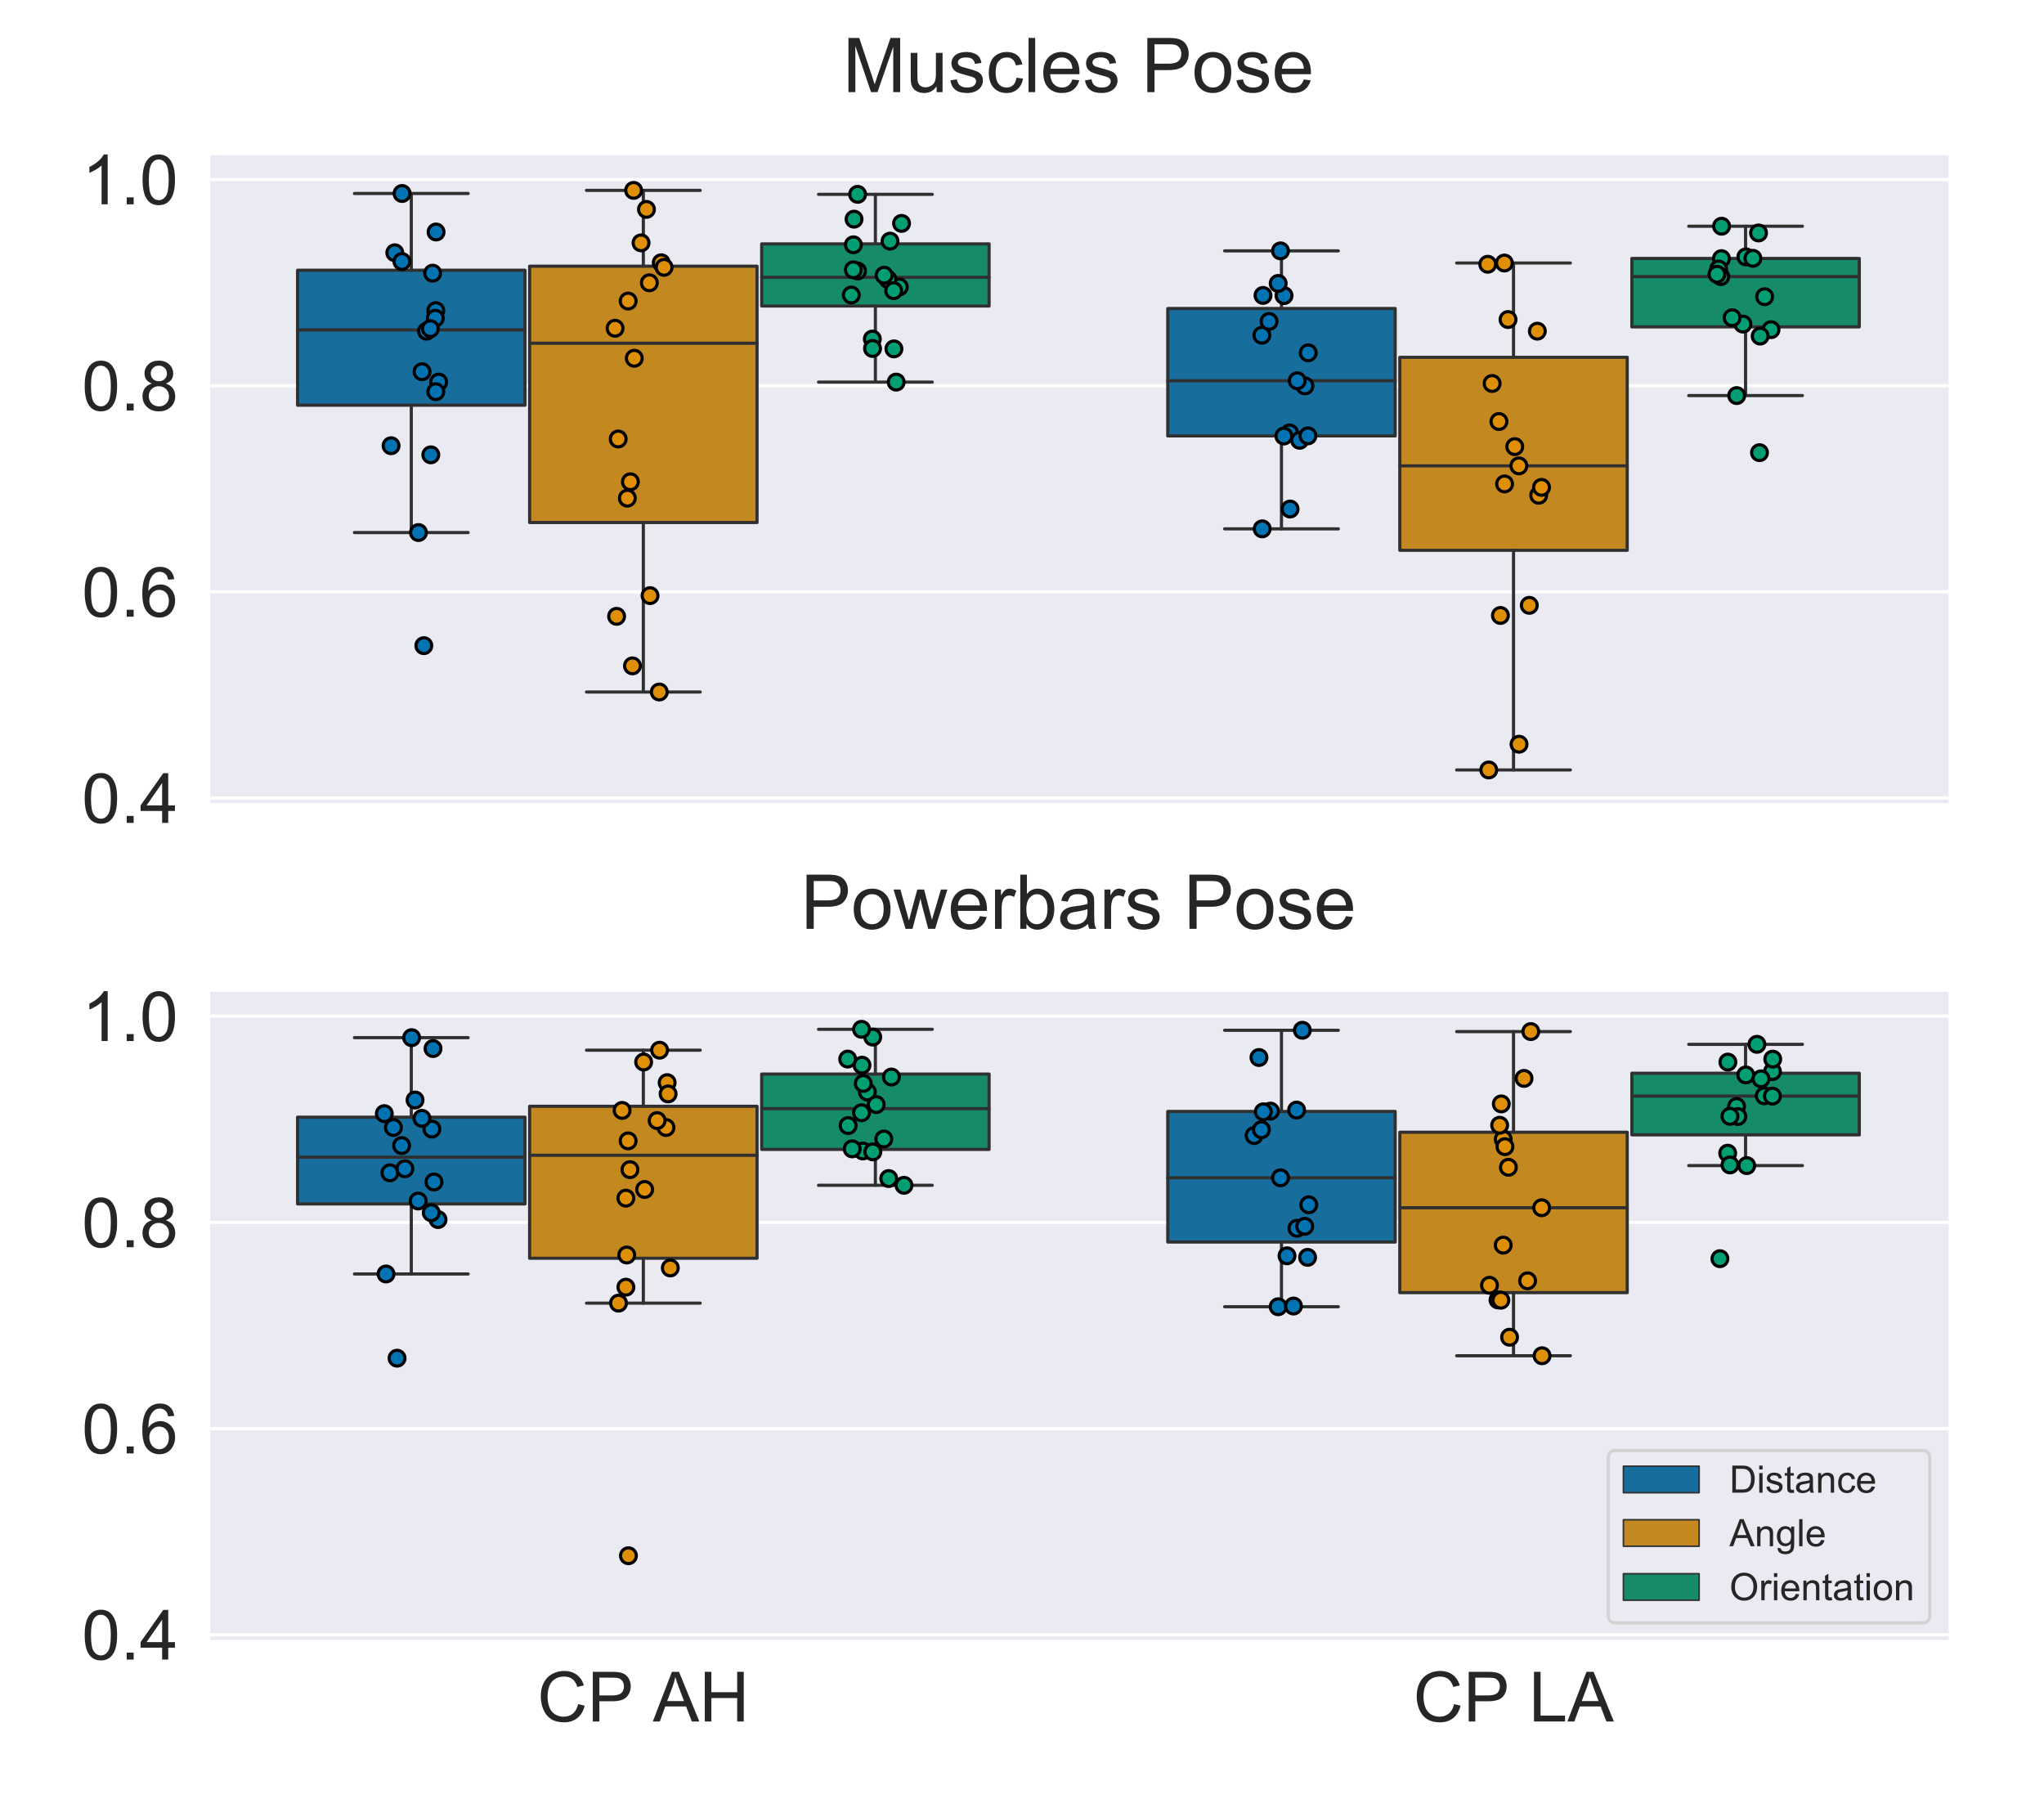 <?xml version="1.0" encoding="utf-8" standalone="no"?>
<!DOCTYPE svg PUBLIC "-//W3C//DTD SVG 1.1//EN"
  "http://www.w3.org/Graphics/SVG/1.1/DTD/svg11.dtd">
<!-- Created with matplotlib (https://matplotlib.org/) -->
<svg height="576pt" version="1.1" viewBox="0 0 648 576" width="648pt" xmlns="http://www.w3.org/2000/svg" xmlns:xlink="http://www.w3.org/1999/xlink">
 <defs>
  <style type="text/css">
*{stroke-linecap:butt;stroke-linejoin:round;}
  </style>
 </defs>
 <g id="figure_1">
  <g id="patch_1">
   <path d="M 0 576 
L 648 576 
L 648 0 
L 0 0 
z
" style="fill:#ffffff;"/>
  </g>
  <g id="axes_1">
   <g id="patch_2">
    <path d="M 66.02 255.209 
L 617.76 255.209 
L 617.76 49.2 
L 66.02 49.2 
z
" style="fill:#eaeaf2;"/>
   </g>
   <g id="matplotlib.axis_1">
    <g id="xtick_1"/>
    <g id="xtick_2"/>
   </g>
   <g id="matplotlib.axis_2">
    <g id="ytick_1">
     <g id="line2d_1">
      <path clip-path="url(#p8b0f6fc52d)" d="M 66.02 252.96 
L 617.76 252.96 
" style="fill:none;stroke:#ffffff;stroke-linecap:round;"/>
     </g>
     <g id="text_1">
      <!-- 0.4 -->
      <defs>
       <path d="M 4.156 35.297 
Q 4.156 48 6.766 55.734 
Q 9.375 63.484 14.516 67.672 
Q 19.672 71.875 27.484 71.875 
Q 33.25 71.875 37.594 69.547 
Q 41.938 67.234 44.766 62.859 
Q 47.609 58.5 49.219 52.219 
Q 50.828 45.953 50.828 35.297 
Q 50.828 22.703 48.234 14.969 
Q 45.656 7.234 40.5 3 
Q 35.359 -1.219 27.484 -1.219 
Q 17.141 -1.219 11.234 6.203 
Q 4.156 15.141 4.156 35.297 
z
M 13.188 35.297 
Q 13.188 17.672 17.312 11.828 
Q 21.438 6 27.484 6 
Q 33.547 6 37.672 11.859 
Q 41.797 17.719 41.797 35.297 
Q 41.797 52.984 37.672 58.781 
Q 33.547 64.594 27.391 64.594 
Q 21.344 64.594 17.719 59.469 
Q 13.188 52.938 13.188 35.297 
z
" id="ArialMT-48"/>
       <path d="M 9.078 0 
L 9.078 10.016 
L 19.094 10.016 
L 19.094 0 
z
" id="ArialMT-46"/>
       <path d="M 32.328 0 
L 32.328 17.141 
L 1.266 17.141 
L 1.266 25.203 
L 33.938 71.578 
L 41.109 71.578 
L 41.109 25.203 
L 50.781 25.203 
L 50.781 17.141 
L 41.109 17.141 
L 41.109 0 
z
M 32.328 25.203 
L 32.328 57.469 
L 9.906 25.203 
z
" id="ArialMT-52"/>
      </defs>
      <g style="fill:#262626;" transform="translate(25.94 260.834)scale(0.22 -0.22)">
       <use xlink:href="#ArialMT-48"/>
       <use x="55.615" xlink:href="#ArialMT-46"/>
       <use x="83.398" xlink:href="#ArialMT-52"/>
      </g>
     </g>
    </g>
    <g id="ytick_2">
     <g id="line2d_2">
      <path clip-path="url(#p8b0f6fc52d)" d="M 66.02 187.606 
L 617.76 187.606 
" style="fill:none;stroke:#ffffff;stroke-linecap:round;"/>
     </g>
     <g id="text_2">
      <!-- 0.6 -->
      <defs>
       <path d="M 49.75 54.047 
L 41.016 53.375 
Q 39.844 58.547 37.703 60.891 
Q 34.125 64.656 28.906 64.656 
Q 24.703 64.656 21.531 62.312 
Q 17.391 59.281 14.984 53.469 
Q 12.594 47.656 12.5 36.922 
Q 15.672 41.75 20.266 44.094 
Q 24.859 46.438 29.891 46.438 
Q 38.672 46.438 44.844 39.969 
Q 51.031 33.5 51.031 23.25 
Q 51.031 16.5 48.125 10.719 
Q 45.219 4.938 40.141 1.859 
Q 35.062 -1.219 28.609 -1.219 
Q 17.625 -1.219 10.688 6.859 
Q 3.766 14.938 3.766 33.5 
Q 3.766 54.25 11.422 63.672 
Q 18.109 71.875 29.438 71.875 
Q 37.891 71.875 43.281 67.141 
Q 48.688 62.406 49.75 54.047 
z
M 13.875 23.188 
Q 13.875 18.656 15.797 14.5 
Q 17.719 10.359 21.188 8.172 
Q 24.656 6 28.469 6 
Q 34.031 6 38.031 10.484 
Q 42.047 14.984 42.047 22.703 
Q 42.047 30.125 38.078 34.391 
Q 34.125 38.672 28.125 38.672 
Q 22.172 38.672 18.016 34.391 
Q 13.875 30.125 13.875 23.188 
z
" id="ArialMT-54"/>
      </defs>
      <g style="fill:#262626;" transform="translate(25.94 195.479)scale(0.22 -0.22)">
       <use xlink:href="#ArialMT-48"/>
       <use x="55.615" xlink:href="#ArialMT-46"/>
       <use x="83.398" xlink:href="#ArialMT-54"/>
      </g>
     </g>
    </g>
    <g id="ytick_3">
     <g id="line2d_3">
      <path clip-path="url(#p8b0f6fc52d)" d="M 66.02 122.251 
L 617.76 122.251 
" style="fill:none;stroke:#ffffff;stroke-linecap:round;"/>
     </g>
     <g id="text_3">
      <!-- 0.8 -->
      <defs>
       <path d="M 17.672 38.812 
Q 12.203 40.828 9.562 44.531 
Q 6.938 48.25 6.938 53.422 
Q 6.938 61.234 12.547 66.547 
Q 18.172 71.875 27.484 71.875 
Q 36.859 71.875 42.578 66.422 
Q 48.297 60.984 48.297 53.172 
Q 48.297 48.188 45.672 44.5 
Q 43.062 40.828 37.75 38.812 
Q 44.344 36.672 47.781 31.875 
Q 51.219 27.094 51.219 20.453 
Q 51.219 11.281 44.719 5.031 
Q 38.234 -1.219 27.641 -1.219 
Q 17.047 -1.219 10.547 5.047 
Q 4.047 11.328 4.047 20.703 
Q 4.047 27.688 7.594 32.391 
Q 11.141 37.109 17.672 38.812 
z
M 15.922 53.719 
Q 15.922 48.641 19.188 45.406 
Q 22.469 42.188 27.688 42.188 
Q 32.766 42.188 36.016 45.375 
Q 39.266 48.578 39.266 53.219 
Q 39.266 58.062 35.906 61.359 
Q 32.562 64.656 27.594 64.656 
Q 22.562 64.656 19.234 61.422 
Q 15.922 58.203 15.922 53.719 
z
M 13.094 20.656 
Q 13.094 16.891 14.875 13.375 
Q 16.656 9.859 20.172 7.922 
Q 23.688 6 27.734 6 
Q 34.031 6 38.125 10.047 
Q 42.234 14.109 42.234 20.359 
Q 42.234 26.703 38.016 30.859 
Q 33.797 35.016 27.438 35.016 
Q 21.234 35.016 17.156 30.906 
Q 13.094 26.812 13.094 20.656 
z
" id="ArialMT-56"/>
      </defs>
      <g style="fill:#262626;" transform="translate(25.94 130.125)scale(0.22 -0.22)">
       <use xlink:href="#ArialMT-48"/>
       <use x="55.615" xlink:href="#ArialMT-46"/>
       <use x="83.398" xlink:href="#ArialMT-56"/>
      </g>
     </g>
    </g>
    <g id="ytick_4">
     <g id="line2d_4">
      <path clip-path="url(#p8b0f6fc52d)" d="M 66.02 56.896 
L 617.76 56.896 
" style="fill:none;stroke:#ffffff;stroke-linecap:round;"/>
     </g>
     <g id="text_4">
      <!-- 1.0 -->
      <defs>
       <path d="M 37.25 0 
L 28.469 0 
L 28.469 56 
Q 25.297 52.984 20.141 49.953 
Q 14.984 46.922 10.891 45.406 
L 10.891 53.906 
Q 18.266 57.375 23.781 62.297 
Q 29.297 67.234 31.594 71.875 
L 37.25 71.875 
z
" id="ArialMT-49"/>
      </defs>
      <g style="fill:#262626;" transform="translate(25.94 64.77)scale(0.22 -0.22)">
       <use xlink:href="#ArialMT-49"/>
       <use x="55.615" xlink:href="#ArialMT-46"/>
       <use x="83.398" xlink:href="#ArialMT-48"/>
      </g>
     </g>
    </g>
   </g>
   <g id="patch_3">
    <path clip-path="url(#p8b0f6fc52d)" d="M 94.343 128.44 
L 166.437 128.44 
L 166.437 85.664 
L 94.343 85.664 
L 94.343 128.44 
z
" style="fill:#176d9c;stroke:#303030;stroke-linejoin:miter;"/>
   </g>
   <g id="patch_4">
    <path clip-path="url(#p8b0f6fc52d)" d="M 167.908 165.624 
L 240.002 165.624 
L 240.002 84.374 
L 167.908 84.374 
L 167.908 165.624 
z
" style="fill:#c38820;stroke:#303030;stroke-linejoin:miter;"/>
   </g>
   <g id="patch_5">
    <path clip-path="url(#p8b0f6fc52d)" d="M 241.473 97.001 
L 313.567 97.001 
L 313.567 77.302 
L 241.473 77.302 
L 241.473 97.001 
z
" style="fill:#158b6a;stroke:#303030;stroke-linejoin:miter;"/>
   </g>
   <g id="patch_6">
    <path clip-path="url(#p8b0f6fc52d)" d="M 370.213 138.18 
L 442.307 138.18 
L 442.307 97.792 
L 370.213 97.792 
L 370.213 138.18 
z
" style="fill:#176d9c;stroke:#303030;stroke-linejoin:miter;"/>
   </g>
   <g id="patch_7">
    <path clip-path="url(#p8b0f6fc52d)" d="M 443.778 174.433 
L 515.872 174.433 
L 515.872 113.262 
L 443.778 113.262 
L 443.778 174.433 
z
" style="fill:#c38820;stroke:#303030;stroke-linejoin:miter;"/>
   </g>
   <g id="patch_8">
    <path clip-path="url(#p8b0f6fc52d)" d="M 517.343 103.607 
L 589.437 103.607 
L 589.437 81.928 
L 517.343 81.928 
L 517.343 103.607 
z
" style="fill:#158b6a;stroke:#303030;stroke-linejoin:miter;"/>
   </g>
   <g id="PathCollection_1"/>
   <g id="PathCollection_2"/>
   <g id="PathCollection_3"/>
   <g id="patch_9">
    <path clip-path="url(#p8b0f6fc52d)" d="M 203.955 383.67 
L 203.955 383.67 
L 203.955 383.67 
L 203.955 383.67 
z
" style="fill:#176d9c;stroke:#303030;stroke-linejoin:miter;stroke-width:0.5;"/>
   </g>
   <g id="patch_10">
    <path clip-path="url(#p8b0f6fc52d)" d="M 203.955 383.67 
L 203.955 383.67 
L 203.955 383.67 
L 203.955 383.67 
z
" style="fill:#c38820;stroke:#303030;stroke-linejoin:miter;stroke-width:0.5;"/>
   </g>
   <g id="patch_11">
    <path clip-path="url(#p8b0f6fc52d)" d="M 203.955 383.67 
L 203.955 383.67 
L 203.955 383.67 
L 203.955 383.67 
z
" style="fill:#158b6a;stroke:#303030;stroke-linejoin:miter;stroke-width:0.5;"/>
   </g>
   <g id="line2d_5">
    <path clip-path="url(#p8b0f6fc52d)" d="M 130.39 128.44 
L 130.39 168.803 
" style="fill:none;stroke:#303030;stroke-linecap:round;"/>
   </g>
   <g id="line2d_6">
    <path clip-path="url(#p8b0f6fc52d)" d="M 130.39 85.664 
L 130.39 61.334 
" style="fill:none;stroke:#303030;stroke-linecap:round;"/>
   </g>
   <g id="line2d_7">
    <path clip-path="url(#p8b0f6fc52d)" d="M 112.366 168.803 
L 148.413 168.803 
" style="fill:none;stroke:#303030;stroke-linecap:round;"/>
   </g>
   <g id="line2d_8">
    <path clip-path="url(#p8b0f6fc52d)" d="M 112.366 61.334 
L 148.413 61.334 
" style="fill:none;stroke:#303030;stroke-linecap:round;"/>
   </g>
   <g id="line2d_9">
    <path clip-path="url(#p8b0f6fc52d)" d="M 203.955 165.624 
L 203.955 219.348 
" style="fill:none;stroke:#303030;stroke-linecap:round;"/>
   </g>
   <g id="line2d_10">
    <path clip-path="url(#p8b0f6fc52d)" d="M 203.955 84.374 
L 203.955 60.346 
" style="fill:none;stroke:#303030;stroke-linecap:round;"/>
   </g>
   <g id="line2d_11">
    <path clip-path="url(#p8b0f6fc52d)" d="M 185.931 219.348 
L 221.979 219.348 
" style="fill:none;stroke:#303030;stroke-linecap:round;"/>
   </g>
   <g id="line2d_12">
    <path clip-path="url(#p8b0f6fc52d)" d="M 185.931 60.346 
L 221.979 60.346 
" style="fill:none;stroke:#303030;stroke-linecap:round;"/>
   </g>
   <g id="line2d_13">
    <path clip-path="url(#p8b0f6fc52d)" d="M 277.52 97.001 
L 277.52 121.113 
" style="fill:none;stroke:#303030;stroke-linecap:round;"/>
   </g>
   <g id="line2d_14">
    <path clip-path="url(#p8b0f6fc52d)" d="M 277.52 77.302 
L 277.52 61.601 
" style="fill:none;stroke:#303030;stroke-linecap:round;"/>
   </g>
   <g id="line2d_15">
    <path clip-path="url(#p8b0f6fc52d)" d="M 259.497 121.113 
L 295.544 121.113 
" style="fill:none;stroke:#303030;stroke-linecap:round;"/>
   </g>
   <g id="line2d_16">
    <path clip-path="url(#p8b0f6fc52d)" d="M 259.497 61.601 
L 295.544 61.601 
" style="fill:none;stroke:#303030;stroke-linecap:round;"/>
   </g>
   <g id="line2d_17">
    <path clip-path="url(#p8b0f6fc52d)" d="M 406.26 138.18 
L 406.26 167.632 
" style="fill:none;stroke:#303030;stroke-linecap:round;"/>
   </g>
   <g id="line2d_18">
    <path clip-path="url(#p8b0f6fc52d)" d="M 406.26 97.792 
L 406.26 79.519 
" style="fill:none;stroke:#303030;stroke-linecap:round;"/>
   </g>
   <g id="line2d_19">
    <path clip-path="url(#p8b0f6fc52d)" d="M 388.236 167.632 
L 424.283 167.632 
" style="fill:none;stroke:#303030;stroke-linecap:round;"/>
   </g>
   <g id="line2d_20">
    <path clip-path="url(#p8b0f6fc52d)" d="M 388.236 79.519 
L 424.283 79.519 
" style="fill:none;stroke:#303030;stroke-linecap:round;"/>
   </g>
   <g id="line2d_21">
    <path clip-path="url(#p8b0f6fc52d)" d="M 479.825 174.433 
L 479.825 244.054 
" style="fill:none;stroke:#303030;stroke-linecap:round;"/>
   </g>
   <g id="line2d_22">
    <path clip-path="url(#p8b0f6fc52d)" d="M 479.825 113.262 
L 479.825 83.368 
" style="fill:none;stroke:#303030;stroke-linecap:round;"/>
   </g>
   <g id="line2d_23">
    <path clip-path="url(#p8b0f6fc52d)" d="M 461.801 244.054 
L 497.849 244.054 
" style="fill:none;stroke:#303030;stroke-linecap:round;"/>
   </g>
   <g id="line2d_24">
    <path clip-path="url(#p8b0f6fc52d)" d="M 461.801 83.368 
L 497.849 83.368 
" style="fill:none;stroke:#303030;stroke-linecap:round;"/>
   </g>
   <g id="line2d_25">
    <path clip-path="url(#p8b0f6fc52d)" d="M 553.39 103.607 
L 553.39 125.386 
" style="fill:none;stroke:#303030;stroke-linecap:round;"/>
   </g>
   <g id="line2d_26">
    <path clip-path="url(#p8b0f6fc52d)" d="M 553.39 81.928 
L 553.39 71.707 
" style="fill:none;stroke:#303030;stroke-linecap:round;"/>
   </g>
   <g id="line2d_27">
    <path clip-path="url(#p8b0f6fc52d)" d="M 535.367 125.386 
L 571.414 125.386 
" style="fill:none;stroke:#303030;stroke-linecap:round;"/>
   </g>
   <g id="line2d_28">
    <path clip-path="url(#p8b0f6fc52d)" d="M 535.367 71.707 
L 571.414 71.707 
" style="fill:none;stroke:#303030;stroke-linecap:round;"/>
   </g>
   <g id="line2d_29">
    <path clip-path="url(#p8b0f6fc52d)" d="M 94.343 104.578 
L 166.437 104.578 
" style="fill:none;stroke:#303030;stroke-linecap:round;"/>
   </g>
   <g id="line2d_30">
    <path clip-path="url(#p8b0f6fc52d)" d="M 167.908 108.8 
L 240.002 108.8 
" style="fill:none;stroke:#303030;stroke-linecap:round;"/>
   </g>
   <g id="line2d_31">
    <path clip-path="url(#p8b0f6fc52d)" d="M 241.473 87.901 
L 313.567 87.901 
" style="fill:none;stroke:#303030;stroke-linecap:round;"/>
   </g>
   <g id="line2d_32">
    <path clip-path="url(#p8b0f6fc52d)" d="M 370.213 120.688 
L 442.307 120.688 
" style="fill:none;stroke:#303030;stroke-linecap:round;"/>
   </g>
   <g id="line2d_33">
    <path clip-path="url(#p8b0f6fc52d)" d="M 443.778 147.667 
L 515.872 147.667 
" style="fill:none;stroke:#303030;stroke-linecap:round;"/>
   </g>
   <g id="line2d_34">
    <path clip-path="url(#p8b0f6fc52d)" d="M 517.343 87.679 
L 589.437 87.679 
" style="fill:none;stroke:#303030;stroke-linecap:round;"/>
   </g>
   <g id="patch_12">
    <path d="M 66.02 255.209 
L 66.02 49.2 
" style="fill:none;stroke:#ffffff;stroke-linecap:square;stroke-linejoin:miter;stroke-width:1.25;"/>
   </g>
   <g id="patch_13">
    <path d="M 66.02 255.209 
L 617.76 255.209 
" style="fill:none;stroke:#ffffff;stroke-linecap:square;stroke-linejoin:miter;stroke-width:1.25;"/>
   </g>
   <g id="PathCollection_4">
    <defs>
     <path d="M 0 2.5 
C 0.663 2.5 1.299 2.237 1.768 1.768 
C 2.237 1.299 2.5 0.663 2.5 0 
C 2.5 -0.663 2.237 -1.299 1.768 -1.768 
C 1.299 -2.237 0.663 -2.5 0 -2.5 
C -0.663 -2.5 -1.299 -2.237 -1.768 -1.768 
C -2.237 -1.299 -2.5 -0.663 -2.5 0 
C -2.5 0.663 -2.237 1.299 -1.768 1.768 
C -1.299 2.237 -0.663 2.5 0 2.5 
z
" id="C0_0_f8b62e6479"/>
    </defs>
    <g clip-path="url(#p8b0f6fc52d)">
     <use style="fill:#0173b2;stroke:#000000;" x="139.074" xlink:href="#C0_0_f8b62e6479" y="121.106"/>
    </g>
    <g clip-path="url(#p8b0f6fc52d)">
     <use style="fill:#0173b2;stroke:#000000;" x="125.16" xlink:href="#C0_0_f8b62e6479" y="80.118"/>
    </g>
    <g clip-path="url(#p8b0f6fc52d)">
     <use style="fill:#0173b2;stroke:#000000;" x="133.793" xlink:href="#C0_0_f8b62e6479" y="117.821"/>
    </g>
    <g clip-path="url(#p8b0f6fc52d)">
     <use style="fill:#0173b2;stroke:#000000;" x="134.366" xlink:href="#C0_0_f8b62e6479" y="204.656"/>
    </g>
    <g clip-path="url(#p8b0f6fc52d)">
     <use style="fill:#0173b2;stroke:#000000;" x="138.17" xlink:href="#C0_0_f8b62e6479" y="124.161"/>
    </g>
    <g clip-path="url(#p8b0f6fc52d)">
     <use style="fill:#0173b2;stroke:#000000;" x="123.986" xlink:href="#C0_0_f8b62e6479" y="141.28"/>
    </g>
    <g clip-path="url(#p8b0f6fc52d)">
     <use style="fill:#0173b2;stroke:#000000;" x="138.161" xlink:href="#C0_0_f8b62e6479" y="98.466"/>
    </g>
    <g clip-path="url(#p8b0f6fc52d)">
     <use style="fill:#0173b2;stroke:#000000;" x="137.991" xlink:href="#C0_0_f8b62e6479" y="100.872"/>
    </g>
    <g clip-path="url(#p8b0f6fc52d)">
     <use style="fill:#0173b2;stroke:#000000;" x="137.157" xlink:href="#C0_0_f8b62e6479" y="86.589"/>
    </g>
    <g clip-path="url(#p8b0f6fc52d)">
     <use style="fill:#0173b2;stroke:#000000;" x="127.421" xlink:href="#C0_0_f8b62e6479" y="82.89"/>
    </g>
    <g clip-path="url(#p8b0f6fc52d)">
     <use style="fill:#0173b2;stroke:#000000;" x="132.665" xlink:href="#C0_0_f8b62e6479" y="168.803"/>
    </g>
    <g clip-path="url(#p8b0f6fc52d)">
     <use style="fill:#0173b2;stroke:#000000;" x="135.226" xlink:href="#C0_0_f8b62e6479" y="104.983"/>
    </g>
    <g clip-path="url(#p8b0f6fc52d)">
     <use style="fill:#0173b2;stroke:#000000;" x="138.25" xlink:href="#C0_0_f8b62e6479" y="73.539"/>
    </g>
    <g clip-path="url(#p8b0f6fc52d)">
     <use style="fill:#0173b2;stroke:#000000;" x="136.577" xlink:href="#C0_0_f8b62e6479" y="144.17"/>
    </g>
    <g clip-path="url(#p8b0f6fc52d)">
     <use style="fill:#0173b2;stroke:#000000;" x="136.433" xlink:href="#C0_0_f8b62e6479" y="104.173"/>
    </g>
    <g clip-path="url(#p8b0f6fc52d)">
     <use style="fill:#0173b2;stroke:#000000;" x="127.463" xlink:href="#C0_0_f8b62e6479" y="61.334"/>
    </g>
   </g>
   <g id="PathCollection_5">
    <defs>
     <path d="M 0 2.5 
C 0.663 2.5 1.299 2.237 1.768 1.768 
C 2.237 1.299 2.5 0.663 2.5 0 
C 2.5 -0.663 2.237 -1.299 1.768 -1.768 
C 1.299 -2.237 0.663 -2.5 0 -2.5 
C -0.663 -2.5 -1.299 -2.237 -1.768 -1.768 
C -2.237 -1.299 -2.5 -0.663 -2.5 0 
C -2.5 0.663 -2.237 1.299 -1.768 1.768 
C -1.299 2.237 -0.663 2.5 0 2.5 
z
" id="C1_0_b8340ebf09"/>
    </defs>
    <g clip-path="url(#p8b0f6fc52d)">
     <use style="fill:#de8f05;stroke:#000000;" x="199.853" xlink:href="#C1_0_b8340ebf09" y="152.712"/>
    </g>
    <g clip-path="url(#p8b0f6fc52d)">
     <use style="fill:#de8f05;stroke:#000000;" x="205.859" xlink:href="#C1_0_b8340ebf09" y="89.638"/>
    </g>
    <g clip-path="url(#p8b0f6fc52d)">
     <use style="fill:#de8f05;stroke:#000000;" x="201.085" xlink:href="#C1_0_b8340ebf09" y="113.555"/>
    </g>
    <g clip-path="url(#p8b0f6fc52d)">
     <use style="fill:#de8f05;stroke:#000000;" x="209.007" xlink:href="#C1_0_b8340ebf09" y="219.348"/>
    </g>
    <g clip-path="url(#p8b0f6fc52d)">
     <use style="fill:#de8f05;stroke:#000000;" x="194.986" xlink:href="#C1_0_b8340ebf09" y="104.045"/>
    </g>
    <g clip-path="url(#p8b0f6fc52d)">
     <use style="fill:#de8f05;stroke:#000000;" x="198.887" xlink:href="#C1_0_b8340ebf09" y="157.901"/>
    </g>
    <g clip-path="url(#p8b0f6fc52d)">
     <use style="fill:#de8f05;stroke:#000000;" x="195.987" xlink:href="#C1_0_b8340ebf09" y="139.148"/>
    </g>
    <g clip-path="url(#p8b0f6fc52d)">
     <use style="fill:#de8f05;stroke:#000000;" x="204.94" xlink:href="#C1_0_b8340ebf09" y="66.37"/>
    </g>
    <g clip-path="url(#p8b0f6fc52d)">
     <use style="fill:#de8f05;stroke:#000000;" x="209.627" xlink:href="#C1_0_b8340ebf09" y="83.281"/>
    </g>
    <g clip-path="url(#p8b0f6fc52d)">
     <use style="fill:#de8f05;stroke:#000000;" x="199.147" xlink:href="#C1_0_b8340ebf09" y="95.427"/>
    </g>
    <g clip-path="url(#p8b0f6fc52d)">
     <use style="fill:#de8f05;stroke:#000000;" x="200.508" xlink:href="#C1_0_b8340ebf09" y="211.064"/>
    </g>
    <g clip-path="url(#p8b0f6fc52d)">
     <use style="fill:#de8f05;stroke:#000000;" x="203.228" xlink:href="#C1_0_b8340ebf09" y="76.981"/>
    </g>
    <g clip-path="url(#p8b0f6fc52d)">
     <use style="fill:#de8f05;stroke:#000000;" x="210.531" xlink:href="#C1_0_b8340ebf09" y="84.738"/>
    </g>
    <g clip-path="url(#p8b0f6fc52d)">
     <use style="fill:#de8f05;stroke:#000000;" x="206.082" xlink:href="#C1_0_b8340ebf09" y="188.793"/>
    </g>
    <g clip-path="url(#p8b0f6fc52d)">
     <use style="fill:#de8f05;stroke:#000000;" x="195.481" xlink:href="#C1_0_b8340ebf09" y="195.362"/>
    </g>
    <g clip-path="url(#p8b0f6fc52d)">
     <use style="fill:#de8f05;stroke:#000000;" x="200.867" xlink:href="#C1_0_b8340ebf09" y="60.346"/>
    </g>
   </g>
   <g id="PathCollection_6">
    <defs>
     <path d="M 0 2.5 
C 0.663 2.5 1.299 2.237 1.768 1.768 
C 2.237 1.299 2.5 0.663 2.5 0 
C 2.5 -0.663 2.237 -1.299 1.768 -1.768 
C 1.299 -2.237 0.663 -2.5 0 -2.5 
C -0.663 -2.5 -1.299 -2.237 -1.768 -1.768 
C -2.237 -1.299 -2.5 -0.663 -2.5 0 
C -2.5 0.663 -2.237 1.299 -1.768 1.768 
C -1.299 2.237 -0.663 2.5 0 2.5 
z
" id="C2_0_5882dc9c12"/>
    </defs>
    <g clip-path="url(#p8b0f6fc52d)">
     <use style="fill:#029e73;stroke:#000000;" x="276.558" xlink:href="#C2_0_5882dc9c12" y="107.468"/>
    </g>
    <g clip-path="url(#p8b0f6fc52d)">
     <use style="fill:#029e73;stroke:#000000;" x="285.102" xlink:href="#C2_0_5882dc9c12" y="90.969"/>
    </g>
    <g clip-path="url(#p8b0f6fc52d)">
     <use style="fill:#029e73;stroke:#000000;" x="281.523" xlink:href="#C2_0_5882dc9c12" y="88.573"/>
    </g>
    <g clip-path="url(#p8b0f6fc52d)">
     <use style="fill:#029e73;stroke:#000000;" x="283.32" xlink:href="#C2_0_5882dc9c12" y="92.138"/>
    </g>
    <g clip-path="url(#p8b0f6fc52d)">
     <use style="fill:#029e73;stroke:#000000;" x="276.615" xlink:href="#C2_0_5882dc9c12" y="110.45"/>
    </g>
    <g clip-path="url(#p8b0f6fc52d)">
     <use style="fill:#029e73;stroke:#000000;" x="271.867" xlink:href="#C2_0_5882dc9c12" y="85.894"/>
    </g>
    <g clip-path="url(#p8b0f6fc52d)">
     <use style="fill:#029e73;stroke:#000000;" x="284.113" xlink:href="#C2_0_5882dc9c12" y="121.113"/>
    </g>
    <g clip-path="url(#p8b0f6fc52d)">
     <use style="fill:#029e73;stroke:#000000;" x="282.163" xlink:href="#C2_0_5882dc9c12" y="76.434"/>
    </g>
    <g clip-path="url(#p8b0f6fc52d)">
     <use style="fill:#029e73;stroke:#000000;" x="269.883" xlink:href="#C2_0_5882dc9c12" y="93.512"/>
    </g>
    <g clip-path="url(#p8b0f6fc52d)">
     <use style="fill:#029e73;stroke:#000000;" x="270.539" xlink:href="#C2_0_5882dc9c12" y="85.524"/>
    </g>
    <g clip-path="url(#p8b0f6fc52d)">
     <use style="fill:#029e73;stroke:#000000;" x="280.298" xlink:href="#C2_0_5882dc9c12" y="87.23"/>
    </g>
    <g clip-path="url(#p8b0f6fc52d)">
     <use style="fill:#029e73;stroke:#000000;" x="270.749" xlink:href="#C2_0_5882dc9c12" y="69.469"/>
    </g>
    <g clip-path="url(#p8b0f6fc52d)">
     <use style="fill:#029e73;stroke:#000000;" x="271.885" xlink:href="#C2_0_5882dc9c12" y="61.601"/>
    </g>
    <g clip-path="url(#p8b0f6fc52d)">
     <use style="fill:#029e73;stroke:#000000;" x="285.815" xlink:href="#C2_0_5882dc9c12" y="70.807"/>
    </g>
    <g clip-path="url(#p8b0f6fc52d)">
     <use style="fill:#029e73;stroke:#000000;" x="283.399" xlink:href="#C2_0_5882dc9c12" y="110.583"/>
    </g>
    <g clip-path="url(#p8b0f6fc52d)">
     <use style="fill:#029e73;stroke:#000000;" x="270.543" xlink:href="#C2_0_5882dc9c12" y="77.591"/>
    </g>
   </g>
   <g id="PathCollection_7">
    <defs>
     <path d="M 0 2.5 
C 0.663 2.5 1.299 2.237 1.768 1.768 
C 2.237 1.299 2.5 0.663 2.5 0 
C 2.5 -0.663 2.237 -1.299 1.768 -1.768 
C 1.299 -2.237 0.663 -2.5 0 -2.5 
C -0.663 -2.5 -1.299 -2.237 -1.768 -1.768 
C -2.237 -1.299 -2.5 -0.663 -2.5 0 
C -2.5 0.663 -2.237 1.299 -1.768 1.768 
C -1.299 2.237 -0.663 2.5 0 2.5 
z
" id="C3_0_64403aa959"/>
    </defs>
    <g clip-path="url(#p8b0f6fc52d)">
     <use style="fill:#0173b2;stroke:#000000;" x="400.047" xlink:href="#C3_0_64403aa959" y="106.258"/>
    </g>
    <g clip-path="url(#p8b0f6fc52d)">
     <use style="fill:#0173b2;stroke:#000000;" x="413.695" xlink:href="#C3_0_64403aa959" y="122.316"/>
    </g>
    <g clip-path="url(#p8b0f6fc52d)">
     <use style="fill:#0173b2;stroke:#000000;" x="408.831" xlink:href="#C3_0_64403aa959" y="137.224"/>
    </g>
    <g clip-path="url(#p8b0f6fc52d)">
     <use style="fill:#0173b2;stroke:#000000;" x="400.148" xlink:href="#C3_0_64403aa959" y="167.632"/>
    </g>
    <g clip-path="url(#p8b0f6fc52d)">
     <use style="fill:#0173b2;stroke:#000000;" x="414.744" xlink:href="#C3_0_64403aa959" y="111.833"/>
    </g>
    <g clip-path="url(#p8b0f6fc52d)">
     <use style="fill:#0173b2;stroke:#000000;" x="407.073" xlink:href="#C3_0_64403aa959" y="93.699"/>
    </g>
    <g clip-path="url(#p8b0f6fc52d)">
     <use style="fill:#0173b2;stroke:#000000;" x="405.948" xlink:href="#C3_0_64403aa959" y="79.519"/>
    </g>
    <g clip-path="url(#p8b0f6fc52d)">
     <use style="fill:#0173b2;stroke:#000000;" x="407.022" xlink:href="#C3_0_64403aa959" y="138.209"/>
    </g>
    <g clip-path="url(#p8b0f6fc52d)">
     <use style="fill:#0173b2;stroke:#000000;" x="411.268" xlink:href="#C3_0_64403aa959" y="120.688"/>
    </g>
    <g clip-path="url(#p8b0f6fc52d)">
     <use style="fill:#0173b2;stroke:#000000;" x="412.024" xlink:href="#C3_0_64403aa959" y="139.564"/>
    </g>
    <g clip-path="url(#p8b0f6fc52d)">
     <use style="fill:#0173b2;stroke:#000000;" x="405.218" xlink:href="#C3_0_64403aa959" y="89.841"/>
    </g>
    <g clip-path="url(#p8b0f6fc52d)">
     <use style="fill:#0173b2;stroke:#000000;" x="400.401" xlink:href="#C3_0_64403aa959" y="93.638"/>
    </g>
    <g clip-path="url(#p8b0f6fc52d)">
     <use style="fill:#0173b2;stroke:#000000;" x="408.987" xlink:href="#C3_0_64403aa959" y="161.349"/>
    </g>
    <g clip-path="url(#p8b0f6fc52d)">
     <use style="fill:#0173b2;stroke:#000000;" x="414.658" xlink:href="#C3_0_64403aa959" y="138.151"/>
    </g>
    <g clip-path="url(#p8b0f6fc52d)">
     <use style="fill:#0173b2;stroke:#000000;" x="402.327" xlink:href="#C3_0_64403aa959" y="101.885"/>
    </g>
   </g>
   <g id="PathCollection_8">
    <defs>
     <path d="M 0 2.5 
C 0.663 2.5 1.299 2.237 1.768 1.768 
C 2.237 1.299 2.5 0.663 2.5 0 
C 2.5 -0.663 2.237 -1.299 1.768 -1.768 
C 1.299 -2.237 0.663 -2.5 0 -2.5 
C -0.663 -2.5 -1.299 -2.237 -1.768 -1.768 
C -2.237 -1.299 -2.5 -0.663 -2.5 0 
C -2.5 0.663 -2.237 1.299 -1.768 1.768 
C -1.299 2.237 -0.663 2.5 0 2.5 
z
" id="C4_0_2632e6c5e2"/>
    </defs>
    <g clip-path="url(#p8b0f6fc52d)">
     <use style="fill:#de8f05;stroke:#000000;" x="481.528" xlink:href="#C4_0_2632e6c5e2" y="147.667"/>
    </g>
    <g clip-path="url(#p8b0f6fc52d)">
     <use style="fill:#de8f05;stroke:#000000;" x="480.214" xlink:href="#C4_0_2632e6c5e2" y="141.568"/>
    </g>
    <g clip-path="url(#p8b0f6fc52d)">
     <use style="fill:#de8f05;stroke:#000000;" x="487.377" xlink:href="#C4_0_2632e6c5e2" y="104.969"/>
    </g>
    <g clip-path="url(#p8b0f6fc52d)">
     <use style="fill:#de8f05;stroke:#000000;" x="481.577" xlink:href="#C4_0_2632e6c5e2" y="235.902"/>
    </g>
    <g clip-path="url(#p8b0f6fc52d)">
     <use style="fill:#de8f05;stroke:#000000;" x="473.041" xlink:href="#C4_0_2632e6c5e2" y="121.555"/>
    </g>
    <g clip-path="url(#p8b0f6fc52d)">
     <use style="fill:#de8f05;stroke:#000000;" x="471.657" xlink:href="#C4_0_2632e6c5e2" y="83.766"/>
    </g>
    <g clip-path="url(#p8b0f6fc52d)">
     <use style="fill:#de8f05;stroke:#000000;" x="478.092" xlink:href="#C4_0_2632e6c5e2" y="101.283"/>
    </g>
    <g clip-path="url(#p8b0f6fc52d)">
     <use style="fill:#de8f05;stroke:#000000;" x="487.806" xlink:href="#C4_0_2632e6c5e2" y="156.991"/>
    </g>
    <g clip-path="url(#p8b0f6fc52d)">
     <use style="fill:#de8f05;stroke:#000000;" x="488.702" xlink:href="#C4_0_2632e6c5e2" y="154.486"/>
    </g>
    <g clip-path="url(#p8b0f6fc52d)">
     <use style="fill:#de8f05;stroke:#000000;" x="471.974" xlink:href="#C4_0_2632e6c5e2" y="244.054"/>
    </g>
    <g clip-path="url(#p8b0f6fc52d)">
     <use style="fill:#de8f05;stroke:#000000;" x="476.926" xlink:href="#C4_0_2632e6c5e2" y="83.368"/>
    </g>
    <g clip-path="url(#p8b0f6fc52d)">
     <use style="fill:#de8f05;stroke:#000000;" x="476.994" xlink:href="#C4_0_2632e6c5e2" y="153.391"/>
    </g>
    <g clip-path="url(#p8b0f6fc52d)">
     <use style="fill:#de8f05;stroke:#000000;" x="484.825" xlink:href="#C4_0_2632e6c5e2" y="191.874"/>
    </g>
    <g clip-path="url(#p8b0f6fc52d)">
     <use style="fill:#de8f05;stroke:#000000;" x="475.674" xlink:href="#C4_0_2632e6c5e2" y="195.082"/>
    </g>
    <g clip-path="url(#p8b0f6fc52d)">
     <use style="fill:#de8f05;stroke:#000000;" x="475.204" xlink:href="#C4_0_2632e6c5e2" y="133.609"/>
    </g>
   </g>
   <g id="PathCollection_9">
    <defs>
     <path d="M 0 2.5 
C 0.663 2.5 1.299 2.237 1.768 1.768 
C 2.237 1.299 2.5 0.663 2.5 0 
C 2.5 -0.663 2.237 -1.299 1.768 -1.768 
C 1.299 -2.237 0.663 -2.5 0 -2.5 
C -0.663 -2.5 -1.299 -2.237 -1.768 -1.768 
C -2.237 -1.299 -2.5 -0.663 -2.5 0 
C -2.5 0.663 -2.237 1.299 -1.768 1.768 
C -1.299 2.237 -0.663 2.5 0 2.5 
z
" id="C5_0_f5eb48791f"/>
    </defs>
    <g clip-path="url(#p8b0f6fc52d)">
     <use style="fill:#029e73;stroke:#000000;" x="552.553" xlink:href="#C5_0_f5eb48791f" y="102.726"/>
    </g>
    <g clip-path="url(#p8b0f6fc52d)">
     <use style="fill:#029e73;stroke:#000000;" x="561.469" xlink:href="#C5_0_f5eb48791f" y="104.489"/>
    </g>
    <g clip-path="url(#p8b0f6fc52d)">
     <use style="fill:#029e73;stroke:#000000;" x="558.016" xlink:href="#C5_0_f5eb48791f" y="106.531"/>
    </g>
    <g clip-path="url(#p8b0f6fc52d)">
     <use style="fill:#029e73;stroke:#000000;" x="549.127" xlink:href="#C5_0_f5eb48791f" y="100.717"/>
    </g>
    <g clip-path="url(#p8b0f6fc52d)">
     <use style="fill:#029e73;stroke:#000000;" x="557.806" xlink:href="#C5_0_f5eb48791f" y="143.477"/>
    </g>
    <g clip-path="url(#p8b0f6fc52d)">
     <use style="fill:#029e73;stroke:#000000;" x="545.74" xlink:href="#C5_0_f5eb48791f" y="81.977"/>
    </g>
    <g clip-path="url(#p8b0f6fc52d)">
     <use style="fill:#029e73;stroke:#000000;" x="559.43" xlink:href="#C5_0_f5eb48791f" y="94.047"/>
    </g>
    <g clip-path="url(#p8b0f6fc52d)">
     <use style="fill:#029e73;stroke:#000000;" x="544.85" xlink:href="#C5_0_f5eb48791f" y="85.268"/>
    </g>
    <g clip-path="url(#p8b0f6fc52d)">
     <use style="fill:#029e73;stroke:#000000;" x="545.524" xlink:href="#C5_0_f5eb48791f" y="87.679"/>
    </g>
    <g clip-path="url(#p8b0f6fc52d)">
     <use style="fill:#029e73;stroke:#000000;" x="550.577" xlink:href="#C5_0_f5eb48791f" y="125.386"/>
    </g>
    <g clip-path="url(#p8b0f6fc52d)">
     <use style="fill:#029e73;stroke:#000000;" x="553.487" xlink:href="#C5_0_f5eb48791f" y="81.422"/>
    </g>
    <g clip-path="url(#p8b0f6fc52d)">
     <use style="fill:#029e73;stroke:#000000;" x="555.718" xlink:href="#C5_0_f5eb48791f" y="81.878"/>
    </g>
    <g clip-path="url(#p8b0f6fc52d)">
     <use style="fill:#029e73;stroke:#000000;" x="545.784" xlink:href="#C5_0_f5eb48791f" y="71.707"/>
    </g>
    <g clip-path="url(#p8b0f6fc52d)">
     <use style="fill:#029e73;stroke:#000000;" x="544.316" xlink:href="#C5_0_f5eb48791f" y="86.929"/>
    </g>
    <g clip-path="url(#p8b0f6fc52d)">
     <use style="fill:#029e73;stroke:#000000;" x="557.501" xlink:href="#C5_0_f5eb48791f" y="73.84"/>
    </g>
   </g>
   <g id="text_5">
    <!-- Muscles Pose -->
    <defs>
     <path d="M 7.422 0 
L 7.422 71.578 
L 21.688 71.578 
L 38.625 20.906 
Q 40.969 13.812 42.047 10.297 
Q 43.266 14.203 45.844 21.781 
L 62.984 71.578 
L 75.734 71.578 
L 75.734 0 
L 66.609 0 
L 66.609 59.906 
L 45.797 0 
L 37.25 0 
L 16.547 60.938 
L 16.547 0 
z
" id="ArialMT-77"/>
     <path d="M 40.578 0 
L 40.578 7.625 
Q 34.516 -1.172 24.125 -1.172 
Q 19.531 -1.172 15.547 0.578 
Q 11.578 2.344 9.641 5 
Q 7.719 7.672 6.938 11.531 
Q 6.391 14.109 6.391 19.734 
L 6.391 51.859 
L 15.188 51.859 
L 15.188 23.094 
Q 15.188 16.219 15.719 13.812 
Q 16.547 10.359 19.234 8.375 
Q 21.922 6.391 25.875 6.391 
Q 29.828 6.391 33.297 8.422 
Q 36.766 10.453 38.203 13.938 
Q 39.656 17.438 39.656 24.078 
L 39.656 51.859 
L 48.438 51.859 
L 48.438 0 
z
" id="ArialMT-117"/>
     <path d="M 3.078 15.484 
L 11.766 16.844 
Q 12.5 11.625 15.844 8.844 
Q 19.188 6.062 25.203 6.062 
Q 31.25 6.062 34.172 8.516 
Q 37.109 10.984 37.109 14.312 
Q 37.109 17.281 34.516 19 
Q 32.719 20.172 25.531 21.969 
Q 15.875 24.422 12.141 26.203 
Q 8.406 27.984 6.469 31.125 
Q 4.547 34.281 4.547 38.094 
Q 4.547 41.547 6.125 44.5 
Q 7.719 47.469 10.453 49.422 
Q 12.5 50.922 16.031 51.969 
Q 19.578 53.031 23.641 53.031 
Q 29.734 53.031 34.344 51.266 
Q 38.969 49.516 41.156 46.5 
Q 43.359 43.5 44.188 38.484 
L 35.594 37.312 
Q 35.016 41.312 32.203 43.547 
Q 29.391 45.797 24.266 45.797 
Q 18.219 45.797 15.625 43.797 
Q 13.031 41.797 13.031 39.109 
Q 13.031 37.406 14.109 36.031 
Q 15.188 34.625 17.484 33.688 
Q 18.797 33.203 25.25 31.453 
Q 34.578 28.953 38.25 27.359 
Q 41.938 25.781 44.031 22.75 
Q 46.141 19.734 46.141 15.234 
Q 46.141 10.844 43.578 6.953 
Q 41.016 3.078 36.172 0.953 
Q 31.344 -1.172 25.25 -1.172 
Q 15.141 -1.172 9.844 3.031 
Q 4.547 7.234 3.078 15.484 
z
" id="ArialMT-115"/>
     <path d="M 40.438 19 
L 49.078 17.875 
Q 47.656 8.938 41.812 3.875 
Q 35.984 -1.172 27.484 -1.172 
Q 16.844 -1.172 10.375 5.781 
Q 3.906 12.75 3.906 25.734 
Q 3.906 34.125 6.688 40.422 
Q 9.469 46.734 15.156 49.875 
Q 20.844 53.031 27.547 53.031 
Q 35.984 53.031 41.359 48.75 
Q 46.734 44.484 48.25 36.625 
L 39.703 35.297 
Q 38.484 40.531 35.375 43.156 
Q 32.281 45.797 27.875 45.797 
Q 21.234 45.797 17.078 41.031 
Q 12.938 36.281 12.938 25.984 
Q 12.938 15.531 16.938 10.797 
Q 20.953 6.062 27.391 6.062 
Q 32.562 6.062 36.031 9.234 
Q 39.5 12.406 40.438 19 
z
" id="ArialMT-99"/>
     <path d="M 6.391 0 
L 6.391 71.578 
L 15.188 71.578 
L 15.188 0 
z
" id="ArialMT-108"/>
     <path d="M 42.094 16.703 
L 51.172 15.578 
Q 49.031 7.625 43.219 3.219 
Q 37.406 -1.172 28.375 -1.172 
Q 17 -1.172 10.328 5.828 
Q 3.656 12.844 3.656 25.484 
Q 3.656 38.578 10.391 45.797 
Q 17.141 53.031 27.875 53.031 
Q 38.281 53.031 44.875 45.953 
Q 51.469 38.875 51.469 26.031 
Q 51.469 25.25 51.422 23.688 
L 12.75 23.688 
Q 13.234 15.141 17.578 10.594 
Q 21.922 6.062 28.422 6.062 
Q 33.25 6.062 36.672 8.594 
Q 40.094 11.141 42.094 16.703 
z
M 13.234 30.906 
L 42.188 30.906 
Q 41.609 37.453 38.875 40.719 
Q 34.672 45.797 27.984 45.797 
Q 21.922 45.797 17.797 41.75 
Q 13.672 37.703 13.234 30.906 
z
" id="ArialMT-101"/>
     <path id="ArialMT-32"/>
     <path d="M 7.719 0 
L 7.719 71.578 
L 34.719 71.578 
Q 41.844 71.578 45.609 70.906 
Q 50.875 70.016 54.438 67.547 
Q 58.016 65.094 60.188 60.641 
Q 62.359 56.203 62.359 50.875 
Q 62.359 41.75 56.547 35.422 
Q 50.734 29.109 35.547 29.109 
L 17.188 29.109 
L 17.188 0 
z
M 17.188 37.547 
L 35.688 37.547 
Q 44.875 37.547 48.734 40.969 
Q 52.594 44.391 52.594 50.594 
Q 52.594 55.078 50.312 58.266 
Q 48.047 61.469 44.344 62.5 
Q 41.938 63.141 35.5 63.141 
L 17.188 63.141 
z
" id="ArialMT-80"/>
     <path d="M 3.328 25.922 
Q 3.328 40.328 11.328 47.266 
Q 18.016 53.031 27.641 53.031 
Q 38.328 53.031 45.109 46.016 
Q 51.906 39.016 51.906 26.656 
Q 51.906 16.656 48.906 10.906 
Q 45.906 5.172 40.156 2 
Q 34.422 -1.172 27.641 -1.172 
Q 16.75 -1.172 10.031 5.812 
Q 3.328 12.797 3.328 25.922 
z
M 12.359 25.922 
Q 12.359 15.969 16.703 11.016 
Q 21.047 6.062 27.641 6.062 
Q 34.188 6.062 38.531 11.031 
Q 42.875 16.016 42.875 26.219 
Q 42.875 35.844 38.5 40.797 
Q 34.125 45.75 27.641 45.75 
Q 21.047 45.75 16.703 40.812 
Q 12.359 35.891 12.359 25.922 
z
" id="ArialMT-111"/>
    </defs>
    <g style="fill:#262626;" transform="translate(267.197 29.2)scale(0.24 -0.24)">
     <use xlink:href="#ArialMT-77"/>
     <use x="83.301" xlink:href="#ArialMT-117"/>
     <use x="138.916" xlink:href="#ArialMT-115"/>
     <use x="188.916" xlink:href="#ArialMT-99"/>
     <use x="238.916" xlink:href="#ArialMT-108"/>
     <use x="261.133" xlink:href="#ArialMT-101"/>
     <use x="316.748" xlink:href="#ArialMT-115"/>
     <use x="366.748" xlink:href="#ArialMT-32"/>
     <use x="394.531" xlink:href="#ArialMT-80"/>
     <use x="461.23" xlink:href="#ArialMT-111"/>
     <use x="516.846" xlink:href="#ArialMT-115"/>
     <use x="566.846" xlink:href="#ArialMT-101"/>
    </g>
   </g>
  </g>
  <g id="axes_2">
   <g id="patch_14">
    <path d="M 66.02 520.42 
L 617.76 520.42 
L 617.76 314.411 
L 66.02 314.411 
z
" style="fill:#eaeaf2;"/>
   </g>
   <g id="matplotlib.axis_3">
    <g id="xtick_3">
     <g id="text_6">
      <!-- CP AH -->
      <defs>
       <path d="M 58.797 25.094 
L 68.266 22.703 
Q 65.281 11.031 57.547 4.906 
Q 49.812 -1.219 38.625 -1.219 
Q 27.047 -1.219 19.797 3.484 
Q 12.547 8.203 8.766 17.141 
Q 4.984 26.078 4.984 36.328 
Q 4.984 47.516 9.25 55.828 
Q 13.531 64.156 21.406 68.469 
Q 29.297 72.797 38.766 72.797 
Q 49.516 72.797 56.828 67.328 
Q 64.156 61.859 67.047 51.953 
L 57.719 49.75 
Q 55.219 57.562 50.484 61.125 
Q 45.75 64.703 38.578 64.703 
Q 30.328 64.703 24.781 60.734 
Q 19.234 56.781 16.984 50.109 
Q 14.75 43.453 14.75 36.375 
Q 14.75 27.25 17.406 20.438 
Q 20.062 13.625 25.672 10.25 
Q 31.297 6.891 37.844 6.891 
Q 45.797 6.891 51.312 11.469 
Q 56.844 16.062 58.797 25.094 
z
" id="ArialMT-67"/>
       <path d="M -0.141 0 
L 27.344 71.578 
L 37.547 71.578 
L 66.844 0 
L 56.062 0 
L 47.703 21.688 
L 17.781 21.688 
L 9.906 0 
z
M 20.516 29.391 
L 44.781 29.391 
L 37.312 49.219 
Q 33.891 58.25 32.234 64.062 
Q 30.859 57.172 28.375 50.391 
z
" id="ArialMT-65"/>
       <path d="M 8.016 0 
L 8.016 71.578 
L 17.484 71.578 
L 17.484 42.188 
L 54.688 42.188 
L 54.688 71.578 
L 64.156 71.578 
L 64.156 0 
L 54.688 0 
L 54.688 33.734 
L 17.484 33.734 
L 17.484 0 
z
" id="ArialMT-72"/>
      </defs>
      <g style="fill:#262626;" transform="translate(170.347 545.667)scale(0.22 -0.22)">
       <use xlink:href="#ArialMT-67"/>
       <use x="72.217" xlink:href="#ArialMT-80"/>
       <use x="138.9" xlink:href="#ArialMT-32"/>
       <use x="166.605" xlink:href="#ArialMT-65"/>
       <use x="233.305" xlink:href="#ArialMT-72"/>
      </g>
     </g>
    </g>
    <g id="xtick_4">
     <g id="text_7">
      <!-- CP LA -->
      <defs>
       <path d="M 7.328 0 
L 7.328 71.578 
L 16.797 71.578 
L 16.797 8.453 
L 52.047 8.453 
L 52.047 0 
z
" id="ArialMT-76"/>
      </defs>
      <g style="fill:#262626;" transform="translate(448.035 545.667)scale(0.22 -0.22)">
       <use xlink:href="#ArialMT-67"/>
       <use x="72.217" xlink:href="#ArialMT-80"/>
       <use x="138.9" xlink:href="#ArialMT-32"/>
       <use x="166.684" xlink:href="#ArialMT-76"/>
       <use x="222.299" xlink:href="#ArialMT-65"/>
      </g>
     </g>
    </g>
   </g>
   <g id="matplotlib.axis_4">
    <g id="ytick_5">
     <g id="line2d_35">
      <path clip-path="url(#pf2eff52529)" d="M 66.02 518.172 
L 617.76 518.172 
" style="fill:none;stroke:#ffffff;stroke-linecap:round;"/>
     </g>
     <g id="text_8">
      <!-- 0.4 -->
      <g style="fill:#262626;" transform="translate(25.94 526.045)scale(0.22 -0.22)">
       <use xlink:href="#ArialMT-48"/>
       <use x="55.615" xlink:href="#ArialMT-46"/>
       <use x="83.398" xlink:href="#ArialMT-52"/>
      </g>
     </g>
    </g>
    <g id="ytick_6">
     <g id="line2d_36">
      <path clip-path="url(#pf2eff52529)" d="M 66.02 452.817 
L 617.76 452.817 
" style="fill:none;stroke:#ffffff;stroke-linecap:round;"/>
     </g>
     <g id="text_9">
      <!-- 0.6 -->
      <g style="fill:#262626;" transform="translate(25.94 460.69)scale(0.22 -0.22)">
       <use xlink:href="#ArialMT-48"/>
       <use x="55.615" xlink:href="#ArialMT-46"/>
       <use x="83.398" xlink:href="#ArialMT-54"/>
      </g>
     </g>
    </g>
    <g id="ytick_7">
     <g id="line2d_37">
      <path clip-path="url(#pf2eff52529)" d="M 66.02 387.462 
L 617.76 387.462 
" style="fill:none;stroke:#ffffff;stroke-linecap:round;"/>
     </g>
     <g id="text_10">
      <!-- 0.8 -->
      <g style="fill:#262626;" transform="translate(25.94 395.336)scale(0.22 -0.22)">
       <use xlink:href="#ArialMT-48"/>
       <use x="55.615" xlink:href="#ArialMT-46"/>
       <use x="83.398" xlink:href="#ArialMT-56"/>
      </g>
     </g>
    </g>
    <g id="ytick_8">
     <g id="line2d_38">
      <path clip-path="url(#pf2eff52529)" d="M 66.02 322.107 
L 617.76 322.107 
" style="fill:none;stroke:#ffffff;stroke-linecap:round;"/>
     </g>
     <g id="text_11">
      <!-- 1.0 -->
      <g style="fill:#262626;" transform="translate(25.94 329.981)scale(0.22 -0.22)">
       <use xlink:href="#ArialMT-49"/>
       <use x="55.615" xlink:href="#ArialMT-46"/>
       <use x="83.398" xlink:href="#ArialMT-48"/>
      </g>
     </g>
    </g>
   </g>
   <g id="patch_15">
    <path clip-path="url(#pf2eff52529)" d="M 94.343 381.609 
L 166.437 381.609 
L 166.437 354.113 
L 94.343 354.113 
L 94.343 381.609 
z
" style="fill:#176d9c;stroke:#303030;stroke-linejoin:miter;"/>
   </g>
   <g id="patch_16">
    <path clip-path="url(#pf2eff52529)" d="M 167.908 398.831 
L 240.002 398.831 
L 240.002 350.666 
L 167.908 350.666 
L 167.908 398.831 
z
" style="fill:#c38820;stroke:#303030;stroke-linejoin:miter;"/>
   </g>
   <g id="patch_17">
    <path clip-path="url(#pf2eff52529)" d="M 241.473 364.33 
L 313.567 364.33 
L 313.567 340.451 
L 241.473 340.451 
L 241.473 364.33 
z
" style="fill:#158b6a;stroke:#303030;stroke-linejoin:miter;"/>
   </g>
   <g id="patch_18">
    <path clip-path="url(#pf2eff52529)" d="M 370.213 393.694 
L 442.307 393.694 
L 442.307 352.303 
L 370.213 352.303 
L 370.213 393.694 
z
" style="fill:#176d9c;stroke:#303030;stroke-linejoin:miter;"/>
   </g>
   <g id="patch_19">
    <path clip-path="url(#pf2eff52529)" d="M 443.778 409.722 
L 515.872 409.722 
L 515.872 358.896 
L 443.778 358.896 
L 443.778 409.722 
z
" style="fill:#c38820;stroke:#303030;stroke-linejoin:miter;"/>
   </g>
   <g id="patch_20">
    <path clip-path="url(#pf2eff52529)" d="M 517.343 359.72 
L 589.437 359.72 
L 589.437 340.193 
L 517.343 340.193 
L 517.343 359.72 
z
" style="fill:#158b6a;stroke:#303030;stroke-linejoin:miter;"/>
   </g>
   <g id="PathCollection_10"/>
   <g id="PathCollection_11"/>
   <g id="PathCollection_12"/>
   <g id="patch_21">
    <path clip-path="url(#pf2eff52529)" d="M 203.955 648.881 
L 203.955 648.881 
L 203.955 648.881 
L 203.955 648.881 
z
" style="fill:#176d9c;stroke:#303030;stroke-linejoin:miter;stroke-width:0.5;"/>
   </g>
   <g id="patch_22">
    <path clip-path="url(#pf2eff52529)" d="M 203.955 648.881 
L 203.955 648.881 
L 203.955 648.881 
L 203.955 648.881 
z
" style="fill:#c38820;stroke:#303030;stroke-linejoin:miter;stroke-width:0.5;"/>
   </g>
   <g id="patch_23">
    <path clip-path="url(#pf2eff52529)" d="M 203.955 648.881 
L 203.955 648.881 
L 203.955 648.881 
L 203.955 648.881 
z
" style="fill:#158b6a;stroke:#303030;stroke-linejoin:miter;stroke-width:0.5;"/>
   </g>
   <g id="line2d_39">
    <path clip-path="url(#pf2eff52529)" d="M 130.39 381.609 
L 130.39 403.819 
" style="fill:none;stroke:#303030;stroke-linecap:round;"/>
   </g>
   <g id="line2d_40">
    <path clip-path="url(#pf2eff52529)" d="M 130.39 354.113 
L 130.39 328.91 
" style="fill:none;stroke:#303030;stroke-linecap:round;"/>
   </g>
   <g id="line2d_41">
    <path clip-path="url(#pf2eff52529)" d="M 112.366 403.819 
L 148.413 403.819 
" style="fill:none;stroke:#303030;stroke-linecap:round;"/>
   </g>
   <g id="line2d_42">
    <path clip-path="url(#pf2eff52529)" d="M 112.366 328.91 
L 148.413 328.91 
" style="fill:none;stroke:#303030;stroke-linecap:round;"/>
   </g>
   <g id="line2d_43">
    <path clip-path="url(#pf2eff52529)" d="M 203.955 398.831 
L 203.955 413.06 
" style="fill:none;stroke:#303030;stroke-linecap:round;"/>
   </g>
   <g id="line2d_44">
    <path clip-path="url(#pf2eff52529)" d="M 203.955 350.666 
L 203.955 332.882 
" style="fill:none;stroke:#303030;stroke-linecap:round;"/>
   </g>
   <g id="line2d_45">
    <path clip-path="url(#pf2eff52529)" d="M 185.931 413.06 
L 221.979 413.06 
" style="fill:none;stroke:#303030;stroke-linecap:round;"/>
   </g>
   <g id="line2d_46">
    <path clip-path="url(#pf2eff52529)" d="M 185.931 332.882 
L 221.979 332.882 
" style="fill:none;stroke:#303030;stroke-linecap:round;"/>
   </g>
   <g id="line2d_47">
    <path clip-path="url(#pf2eff52529)" d="M 277.52 364.33 
L 277.52 375.708 
" style="fill:none;stroke:#303030;stroke-linecap:round;"/>
   </g>
   <g id="line2d_48">
    <path clip-path="url(#pf2eff52529)" d="M 277.52 340.451 
L 277.52 326.264 
" style="fill:none;stroke:#303030;stroke-linecap:round;"/>
   </g>
   <g id="line2d_49">
    <path clip-path="url(#pf2eff52529)" d="M 259.497 375.708 
L 295.544 375.708 
" style="fill:none;stroke:#303030;stroke-linecap:round;"/>
   </g>
   <g id="line2d_50">
    <path clip-path="url(#pf2eff52529)" d="M 259.497 326.264 
L 295.544 326.264 
" style="fill:none;stroke:#303030;stroke-linecap:round;"/>
   </g>
   <g id="line2d_51">
    <path clip-path="url(#pf2eff52529)" d="M 406.26 393.694 
L 406.26 414.202 
" style="fill:none;stroke:#303030;stroke-linecap:round;"/>
   </g>
   <g id="line2d_52">
    <path clip-path="url(#pf2eff52529)" d="M 406.26 352.303 
L 406.26 326.572 
" style="fill:none;stroke:#303030;stroke-linecap:round;"/>
   </g>
   <g id="line2d_53">
    <path clip-path="url(#pf2eff52529)" d="M 388.236 414.202 
L 424.283 414.202 
" style="fill:none;stroke:#303030;stroke-linecap:round;"/>
   </g>
   <g id="line2d_54">
    <path clip-path="url(#pf2eff52529)" d="M 388.236 326.572 
L 424.283 326.572 
" style="fill:none;stroke:#303030;stroke-linecap:round;"/>
   </g>
   <g id="line2d_55">
    <path clip-path="url(#pf2eff52529)" d="M 479.825 409.722 
L 479.825 429.737 
" style="fill:none;stroke:#303030;stroke-linecap:round;"/>
   </g>
   <g id="line2d_56">
    <path clip-path="url(#pf2eff52529)" d="M 479.825 358.896 
L 479.825 326.985 
" style="fill:none;stroke:#303030;stroke-linecap:round;"/>
   </g>
   <g id="line2d_57">
    <path clip-path="url(#pf2eff52529)" d="M 461.801 429.737 
L 497.849 429.737 
" style="fill:none;stroke:#303030;stroke-linecap:round;"/>
   </g>
   <g id="line2d_58">
    <path clip-path="url(#pf2eff52529)" d="M 461.801 326.985 
L 497.849 326.985 
" style="fill:none;stroke:#303030;stroke-linecap:round;"/>
   </g>
   <g id="line2d_59">
    <path clip-path="url(#pf2eff52529)" d="M 553.39 359.72 
L 553.39 369.465 
" style="fill:none;stroke:#303030;stroke-linecap:round;"/>
   </g>
   <g id="line2d_60">
    <path clip-path="url(#pf2eff52529)" d="M 553.39 340.193 
L 553.39 331.026 
" style="fill:none;stroke:#303030;stroke-linecap:round;"/>
   </g>
   <g id="line2d_61">
    <path clip-path="url(#pf2eff52529)" d="M 535.367 369.465 
L 571.414 369.465 
" style="fill:none;stroke:#303030;stroke-linecap:round;"/>
   </g>
   <g id="line2d_62">
    <path clip-path="url(#pf2eff52529)" d="M 535.367 331.026 
L 571.414 331.026 
" style="fill:none;stroke:#303030;stroke-linecap:round;"/>
   </g>
   <g id="line2d_63">
    <path clip-path="url(#pf2eff52529)" d="M 94.343 366.793 
L 166.437 366.793 
" style="fill:none;stroke:#303030;stroke-linecap:round;"/>
   </g>
   <g id="line2d_64">
    <path clip-path="url(#pf2eff52529)" d="M 167.908 366.191 
L 240.002 366.191 
" style="fill:none;stroke:#303030;stroke-linecap:round;"/>
   </g>
   <g id="line2d_65">
    <path clip-path="url(#pf2eff52529)" d="M 241.473 351.421 
L 313.567 351.421 
" style="fill:none;stroke:#303030;stroke-linecap:round;"/>
   </g>
   <g id="line2d_66">
    <path clip-path="url(#pf2eff52529)" d="M 370.213 373.337 
L 442.307 373.337 
" style="fill:none;stroke:#303030;stroke-linecap:round;"/>
   </g>
   <g id="line2d_67">
    <path clip-path="url(#pf2eff52529)" d="M 443.778 382.82 
L 515.872 382.82 
" style="fill:none;stroke:#303030;stroke-linecap:round;"/>
   </g>
   <g id="line2d_68">
    <path clip-path="url(#pf2eff52529)" d="M 517.343 347.436 
L 589.437 347.436 
" style="fill:none;stroke:#303030;stroke-linecap:round;"/>
   </g>
   <g id="patch_24">
    <path d="M 66.02 520.42 
L 66.02 314.411 
" style="fill:none;stroke:#ffffff;stroke-linecap:square;stroke-linejoin:miter;stroke-width:1.25;"/>
   </g>
   <g id="patch_25">
    <path d="M 66.02 520.42 
L 617.76 520.42 
" style="fill:none;stroke:#ffffff;stroke-linecap:square;stroke-linejoin:miter;stroke-width:1.25;"/>
   </g>
   <g id="PathCollection_13">
    <defs>
     <path d="M 0 2.5 
C 0.663 2.5 1.299 2.237 1.768 1.768 
C 2.237 1.299 2.5 0.663 2.5 0 
C 2.5 -0.663 2.237 -1.299 1.768 -1.768 
C 1.299 -2.237 0.663 -2.5 0 -2.5 
C -0.663 -2.5 -1.299 -2.237 -1.768 -1.768 
C -2.237 -1.299 -2.5 -0.663 -2.5 0 
C -2.5 0.663 -2.237 1.299 -1.768 1.768 
C -1.299 2.237 -0.663 2.5 0 2.5 
z
" id="C6_0_3085013840"/>
    </defs>
    <g clip-path="url(#pf2eff52529)">
     <use style="fill:#0173b2;stroke:#000000;" x="131.583" xlink:href="#C6_0_3085013840" y="348.671"/>
    </g>
    <g clip-path="url(#pf2eff52529)">
     <use style="fill:#0173b2;stroke:#000000;" x="136.914" xlink:href="#C6_0_3085013840" y="357.889"/>
    </g>
    <g clip-path="url(#pf2eff52529)">
     <use style="fill:#0173b2;stroke:#000000;" x="127.324" xlink:href="#C6_0_3085013840" y="363.114"/>
    </g>
    <g clip-path="url(#pf2eff52529)">
     <use style="fill:#0173b2;stroke:#000000;" x="125.88" xlink:href="#C6_0_3085013840" y="430.509"/>
    </g>
    <g clip-path="url(#pf2eff52529)">
     <use style="fill:#0173b2;stroke:#000000;" x="122.381" xlink:href="#C6_0_3085013840" y="403.819"/>
    </g>
    <g clip-path="url(#pf2eff52529)">
     <use style="fill:#0173b2;stroke:#000000;" x="137.584" xlink:href="#C6_0_3085013840" y="374.663"/>
    </g>
    <g clip-path="url(#pf2eff52529)">
     <use style="fill:#0173b2;stroke:#000000;" x="138.868" xlink:href="#C6_0_3085013840" y="386.567"/>
    </g>
    <g clip-path="url(#pf2eff52529)">
     <use style="fill:#0173b2;stroke:#000000;" x="132.569" xlink:href="#C6_0_3085013840" y="380.683"/>
    </g>
    <g clip-path="url(#pf2eff52529)">
     <use style="fill:#0173b2;stroke:#000000;" x="123.613" xlink:href="#C6_0_3085013840" y="371.758"/>
    </g>
    <g clip-path="url(#pf2eff52529)">
     <use style="fill:#0173b2;stroke:#000000;" x="133.764" xlink:href="#C6_0_3085013840" y="354.488"/>
    </g>
    <g clip-path="url(#pf2eff52529)">
     <use style="fill:#0173b2;stroke:#000000;" x="136.717" xlink:href="#C6_0_3085013840" y="384.387"/>
    </g>
    <g clip-path="url(#pf2eff52529)">
     <use style="fill:#0173b2;stroke:#000000;" x="124.721" xlink:href="#C6_0_3085013840" y="357.384"/>
    </g>
    <g clip-path="url(#pf2eff52529)">
     <use style="fill:#0173b2;stroke:#000000;" x="137.28" xlink:href="#C6_0_3085013840" y="332.364"/>
    </g>
    <g clip-path="url(#pf2eff52529)">
     <use style="fill:#0173b2;stroke:#000000;" x="128.365" xlink:href="#C6_0_3085013840" y="370.471"/>
    </g>
    <g clip-path="url(#pf2eff52529)">
     <use style="fill:#0173b2;stroke:#000000;" x="121.834" xlink:href="#C6_0_3085013840" y="352.99"/>
    </g>
    <g clip-path="url(#pf2eff52529)">
     <use style="fill:#0173b2;stroke:#000000;" x="130.501" xlink:href="#C6_0_3085013840" y="328.91"/>
    </g>
   </g>
   <g id="PathCollection_14">
    <defs>
     <path d="M 0 2.5 
C 0.663 2.5 1.299 2.237 1.768 1.768 
C 2.237 1.299 2.5 0.663 2.5 0 
C 2.5 -0.663 2.237 -1.299 1.768 -1.768 
C 1.299 -2.237 0.663 -2.5 0 -2.5 
C -0.663 -2.5 -1.299 -2.237 -1.768 -1.768 
C -2.237 -1.299 -2.5 -0.663 -2.5 0 
C -2.5 0.663 -2.237 1.299 -1.768 1.768 
C -1.299 2.237 -0.663 2.5 0 2.5 
z
" id="C7_0_f53d8e6329"/>
    </defs>
    <g clip-path="url(#pf2eff52529)">
     <use style="fill:#de8f05;stroke:#000000;" x="204.051" xlink:href="#C7_0_f53d8e6329" y="336.634"/>
    </g>
    <g clip-path="url(#pf2eff52529)">
     <use style="fill:#de8f05;stroke:#000000;" x="198.428" xlink:href="#C7_0_f53d8e6329" y="408.005"/>
    </g>
    <g clip-path="url(#pf2eff52529)">
     <use style="fill:#de8f05;stroke:#000000;" x="197.227" xlink:href="#C7_0_f53d8e6329" y="351.974"/>
    </g>
    <g clip-path="url(#pf2eff52529)">
     <use style="fill:#de8f05;stroke:#000000;" x="199.231" xlink:href="#C7_0_f53d8e6329" y="493.124"/>
    </g>
    <g clip-path="url(#pf2eff52529)">
     <use style="fill:#de8f05;stroke:#000000;" x="198.698" xlink:href="#C7_0_f53d8e6329" y="397.806"/>
    </g>
    <g clip-path="url(#pf2eff52529)">
     <use style="fill:#de8f05;stroke:#000000;" x="196.085" xlink:href="#C7_0_f53d8e6329" y="413.06"/>
    </g>
    <g clip-path="url(#pf2eff52529)">
     <use style="fill:#de8f05;stroke:#000000;" x="211.138" xlink:href="#C7_0_f53d8e6329" y="357.396"/>
    </g>
    <g clip-path="url(#pf2eff52529)">
     <use style="fill:#de8f05;stroke:#000000;" x="199.136" xlink:href="#C7_0_f53d8e6329" y="361.631"/>
    </g>
    <g clip-path="url(#pf2eff52529)">
     <use style="fill:#de8f05;stroke:#000000;" x="198.413" xlink:href="#C7_0_f53d8e6329" y="379.784"/>
    </g>
    <g clip-path="url(#pf2eff52529)">
     <use style="fill:#de8f05;stroke:#000000;" x="208.324" xlink:href="#C7_0_f53d8e6329" y="355.193"/>
    </g>
    <g clip-path="url(#pf2eff52529)">
     <use style="fill:#de8f05;stroke:#000000;" x="212.505" xlink:href="#C7_0_f53d8e6329" y="401.905"/>
    </g>
    <g clip-path="url(#pf2eff52529)">
     <use style="fill:#de8f05;stroke:#000000;" x="211.502" xlink:href="#C7_0_f53d8e6329" y="343.166"/>
    </g>
    <g clip-path="url(#pf2eff52529)">
     <use style="fill:#de8f05;stroke:#000000;" x="211.807" xlink:href="#C7_0_f53d8e6329" y="346.742"/>
    </g>
    <g clip-path="url(#pf2eff52529)">
     <use style="fill:#de8f05;stroke:#000000;" x="199.713" xlink:href="#C7_0_f53d8e6329" y="370.751"/>
    </g>
    <g clip-path="url(#pf2eff52529)">
     <use style="fill:#de8f05;stroke:#000000;" x="204.371" xlink:href="#C7_0_f53d8e6329" y="377.034"/>
    </g>
    <g clip-path="url(#pf2eff52529)">
     <use style="fill:#de8f05;stroke:#000000;" x="209.11" xlink:href="#C7_0_f53d8e6329" y="332.882"/>
    </g>
   </g>
   <g id="PathCollection_15">
    <defs>
     <path d="M 0 2.5 
C 0.663 2.5 1.299 2.237 1.768 1.768 
C 2.237 1.299 2.5 0.663 2.5 0 
C 2.5 -0.663 2.237 -1.299 1.768 -1.768 
C 1.299 -2.237 0.663 -2.5 0 -2.5 
C -0.663 -2.5 -1.299 -2.237 -1.768 -1.768 
C -2.237 -1.299 -2.5 -0.663 -2.5 0 
C -2.5 0.663 -2.237 1.299 -1.768 1.768 
C -1.299 2.237 -0.663 2.5 0 2.5 
z
" id="C8_0_154f7a0337"/>
    </defs>
    <g clip-path="url(#pf2eff52529)">
     <use style="fill:#029e73;stroke:#000000;" x="273.276" xlink:href="#C8_0_154f7a0337" y="337.631"/>
    </g>
    <g clip-path="url(#pf2eff52529)">
     <use style="fill:#029e73;stroke:#000000;" x="274.982" xlink:href="#C8_0_154f7a0337" y="346.136"/>
    </g>
    <g clip-path="url(#pf2eff52529)">
     <use style="fill:#029e73;stroke:#000000;" x="268.879" xlink:href="#C8_0_154f7a0337" y="356.774"/>
    </g>
    <g clip-path="url(#pf2eff52529)">
     <use style="fill:#029e73;stroke:#000000;" x="281.745" xlink:href="#C8_0_154f7a0337" y="373.563"/>
    </g>
    <g clip-path="url(#pf2eff52529)">
     <use style="fill:#029e73;stroke:#000000;" x="273.536" xlink:href="#C8_0_154f7a0337" y="364.838"/>
    </g>
    <g clip-path="url(#pf2eff52529)">
     <use style="fill:#029e73;stroke:#000000;" x="286.584" xlink:href="#C8_0_154f7a0337" y="375.708"/>
    </g>
    <g clip-path="url(#pf2eff52529)">
     <use style="fill:#029e73;stroke:#000000;" x="270.163" xlink:href="#C8_0_154f7a0337" y="364.161"/>
    </g>
    <g clip-path="url(#pf2eff52529)">
     <use style="fill:#029e73;stroke:#000000;" x="277.776" xlink:href="#C8_0_154f7a0337" y="350.128"/>
    </g>
    <g clip-path="url(#pf2eff52529)">
     <use style="fill:#029e73;stroke:#000000;" x="273.128" xlink:href="#C8_0_154f7a0337" y="352.714"/>
    </g>
    <g clip-path="url(#pf2eff52529)">
     <use style="fill:#029e73;stroke:#000000;" x="280.194" xlink:href="#C8_0_154f7a0337" y="361.029"/>
    </g>
    <g clip-path="url(#pf2eff52529)">
     <use style="fill:#029e73;stroke:#000000;" x="276.707" xlink:href="#C8_0_154f7a0337" y="365.118"/>
    </g>
    <g clip-path="url(#pf2eff52529)">
     <use style="fill:#029e73;stroke:#000000;" x="273.668" xlink:href="#C8_0_154f7a0337" y="343.426"/>
    </g>
    <g clip-path="url(#pf2eff52529)">
     <use style="fill:#029e73;stroke:#000000;" x="276.683" xlink:href="#C8_0_154f7a0337" y="328.724"/>
    </g>
    <g clip-path="url(#pf2eff52529)">
     <use style="fill:#029e73;stroke:#000000;" x="282.603" xlink:href="#C8_0_154f7a0337" y="341.391"/>
    </g>
    <g clip-path="url(#pf2eff52529)">
     <use style="fill:#029e73;stroke:#000000;" x="268.738" xlink:href="#C8_0_154f7a0337" y="335.7"/>
    </g>
    <g clip-path="url(#pf2eff52529)">
     <use style="fill:#029e73;stroke:#000000;" x="273.129" xlink:href="#C8_0_154f7a0337" y="326.264"/>
    </g>
   </g>
   <g id="PathCollection_16">
    <defs>
     <path d="M 0 2.5 
C 0.663 2.5 1.299 2.237 1.768 1.768 
C 2.237 1.299 2.5 0.663 2.5 0 
C 2.5 -0.663 2.237 -1.299 1.768 -1.768 
C 1.299 -2.237 0.663 -2.5 0 -2.5 
C -0.663 -2.5 -1.299 -2.237 -1.768 -1.768 
C -2.237 -1.299 -2.5 -0.663 -2.5 0 
C -2.5 0.663 -2.237 1.299 -1.768 1.768 
C -1.299 2.237 -0.663 2.5 0 2.5 
z
" id="C9_0_a3ced4a9a4"/>
    </defs>
    <g clip-path="url(#pf2eff52529)">
     <use style="fill:#0173b2;stroke:#000000;" x="405.963" xlink:href="#C9_0_a3ced4a9a4" y="373.337"/>
    </g>
    <g clip-path="url(#pf2eff52529)">
     <use style="fill:#0173b2;stroke:#000000;" x="399.122" xlink:href="#C9_0_a3ced4a9a4" y="335.199"/>
    </g>
    <g clip-path="url(#pf2eff52529)">
     <use style="fill:#0173b2;stroke:#000000;" x="405.22" xlink:href="#C9_0_a3ced4a9a4" y="414.202"/>
    </g>
    <g clip-path="url(#pf2eff52529)">
     <use style="fill:#0173b2;stroke:#000000;" x="412.875" xlink:href="#C9_0_a3ced4a9a4" y="326.572"/>
    </g>
    <g clip-path="url(#pf2eff52529)">
     <use style="fill:#0173b2;stroke:#000000;" x="414.915" xlink:href="#C9_0_a3ced4a9a4" y="381.881"/>
    </g>
    <g clip-path="url(#pf2eff52529)">
     <use style="fill:#0173b2;stroke:#000000;" x="411.166" xlink:href="#C9_0_a3ced4a9a4" y="389.329"/>
    </g>
    <g clip-path="url(#pf2eff52529)">
     <use style="fill:#0173b2;stroke:#000000;" x="402.756" xlink:href="#C9_0_a3ced4a9a4" y="352.189"/>
    </g>
    <g clip-path="url(#pf2eff52529)">
     <use style="fill:#0173b2;stroke:#000000;" x="410.064" xlink:href="#C9_0_a3ced4a9a4" y="413.983"/>
    </g>
    <g clip-path="url(#pf2eff52529)">
     <use style="fill:#0173b2;stroke:#000000;" x="413.621" xlink:href="#C9_0_a3ced4a9a4" y="388.705"/>
    </g>
    <g clip-path="url(#pf2eff52529)">
     <use style="fill:#0173b2;stroke:#000000;" x="408.015" xlink:href="#C9_0_a3ced4a9a4" y="398.058"/>
    </g>
    <g clip-path="url(#pf2eff52529)">
     <use style="fill:#0173b2;stroke:#000000;" x="414.539" xlink:href="#C9_0_a3ced4a9a4" y="398.544"/>
    </g>
    <g clip-path="url(#pf2eff52529)">
     <use style="fill:#0173b2;stroke:#000000;" x="411.054" xlink:href="#C9_0_a3ced4a9a4" y="351.866"/>
    </g>
    <g clip-path="url(#pf2eff52529)">
     <use style="fill:#0173b2;stroke:#000000;" x="397.591" xlink:href="#C9_0_a3ced4a9a4" y="359.937"/>
    </g>
    <g clip-path="url(#pf2eff52529)">
     <use style="fill:#0173b2;stroke:#000000;" x="399.897" xlink:href="#C9_0_a3ced4a9a4" y="358.104"/>
    </g>
    <g clip-path="url(#pf2eff52529)">
     <use style="fill:#0173b2;stroke:#000000;" x="400.504" xlink:href="#C9_0_a3ced4a9a4" y="352.417"/>
    </g>
   </g>
   <g id="PathCollection_17">
    <defs>
     <path d="M 0 2.5 
C 0.663 2.5 1.299 2.237 1.768 1.768 
C 2.237 1.299 2.5 0.663 2.5 0 
C 2.5 -0.663 2.237 -1.299 1.768 -1.768 
C 1.299 -2.237 0.663 -2.5 0 -2.5 
C -0.663 -2.5 -1.299 -2.237 -1.768 -1.768 
C -2.237 -1.299 -2.5 -0.663 -2.5 0 
C -2.5 0.663 -2.237 1.299 -1.768 1.768 
C -1.299 2.237 -0.663 2.5 0 2.5 
z
" id="Ca_0_2b867a66a5"/>
    </defs>
    <g clip-path="url(#pf2eff52529)">
     <use style="fill:#de8f05;stroke:#000000;" x="476.557" xlink:href="#Ca_0_2b867a66a5" y="394.681"/>
    </g>
    <g clip-path="url(#pf2eff52529)">
     <use style="fill:#de8f05;stroke:#000000;" x="475.953" xlink:href="#Ca_0_2b867a66a5" y="349.909"/>
    </g>
    <g clip-path="url(#pf2eff52529)">
     <use style="fill:#de8f05;stroke:#000000;" x="474.906" xlink:href="#Ca_0_2b867a66a5" y="412.044"/>
    </g>
    <g clip-path="url(#pf2eff52529)">
     <use style="fill:#de8f05;stroke:#000000;" x="476.566" xlink:href="#Ca_0_2b867a66a5" y="361.123"/>
    </g>
    <g clip-path="url(#pf2eff52529)">
     <use style="fill:#de8f05;stroke:#000000;" x="477.107" xlink:href="#Ca_0_2b867a66a5" y="363.457"/>
    </g>
    <g clip-path="url(#pf2eff52529)">
     <use style="fill:#de8f05;stroke:#000000;" x="475.815" xlink:href="#Ca_0_2b867a66a5" y="412.128"/>
    </g>
    <g clip-path="url(#pf2eff52529)">
     <use style="fill:#de8f05;stroke:#000000;" x="488.748" xlink:href="#Ca_0_2b867a66a5" y="382.82"/>
    </g>
    <g clip-path="url(#pf2eff52529)">
     <use style="fill:#de8f05;stroke:#000000;" x="484.289" xlink:href="#Ca_0_2b867a66a5" y="405.978"/>
    </g>
    <g clip-path="url(#pf2eff52529)">
     <use style="fill:#de8f05;stroke:#000000;" x="475.43" xlink:href="#Ca_0_2b867a66a5" y="356.669"/>
    </g>
    <g clip-path="url(#pf2eff52529)">
     <use style="fill:#de8f05;stroke:#000000;" x="478.573" xlink:href="#Ca_0_2b867a66a5" y="423.862"/>
    </g>
    <g clip-path="url(#pf2eff52529)">
     <use style="fill:#de8f05;stroke:#000000;" x="488.873" xlink:href="#Ca_0_2b867a66a5" y="429.737"/>
    </g>
    <g clip-path="url(#pf2eff52529)">
     <use style="fill:#de8f05;stroke:#000000;" x="483.157" xlink:href="#Ca_0_2b867a66a5" y="341.824"/>
    </g>
    <g clip-path="url(#pf2eff52529)">
     <use style="fill:#de8f05;stroke:#000000;" x="478.198" xlink:href="#Ca_0_2b867a66a5" y="370.002"/>
    </g>
    <g clip-path="url(#pf2eff52529)">
     <use style="fill:#de8f05;stroke:#000000;" x="472.207" xlink:href="#Ca_0_2b867a66a5" y="407.401"/>
    </g>
    <g clip-path="url(#pf2eff52529)">
     <use style="fill:#de8f05;stroke:#000000;" x="485.302" xlink:href="#Ca_0_2b867a66a5" y="326.985"/>
    </g>
   </g>
   <g id="PathCollection_18">
    <defs>
     <path d="M 0 2.5 
C 0.663 2.5 1.299 2.237 1.768 1.768 
C 2.237 1.299 2.5 0.663 2.5 0 
C 2.5 -0.663 2.237 -1.299 1.768 -1.768 
C 1.299 -2.237 0.663 -2.5 0 -2.5 
C -0.663 -2.5 -1.299 -2.237 -1.768 -1.768 
C -2.237 -1.299 -2.5 -0.663 -2.5 0 
C -2.5 0.663 -2.237 1.299 -1.768 1.768 
C -1.299 2.237 -0.663 2.5 0 2.5 
z
" id="Cb_0_09719e8d50"/>
    </defs>
    <g clip-path="url(#pf2eff52529)">
     <use style="fill:#029e73;stroke:#000000;" x="545.26" xlink:href="#Cb_0_09719e8d50" y="398.97"/>
    </g>
    <g clip-path="url(#pf2eff52529)">
     <use style="fill:#029e73;stroke:#000000;" x="561.92" xlink:href="#Cb_0_09719e8d50" y="339.661"/>
    </g>
    <g clip-path="url(#pf2eff52529)">
     <use style="fill:#029e73;stroke:#000000;" x="553.756" xlink:href="#Cb_0_09719e8d50" y="369.465"/>
    </g>
    <g clip-path="url(#pf2eff52529)">
     <use style="fill:#029e73;stroke:#000000;" x="550.534" xlink:href="#Cb_0_09719e8d50" y="350.725"/>
    </g>
    <g clip-path="url(#pf2eff52529)">
     <use style="fill:#029e73;stroke:#000000;" x="547.723" xlink:href="#Cb_0_09719e8d50" y="365.526"/>
    </g>
    <g clip-path="url(#pf2eff52529)">
     <use style="fill:#029e73;stroke:#000000;" x="548.452" xlink:href="#Cb_0_09719e8d50" y="369.253"/>
    </g>
    <g clip-path="url(#pf2eff52529)">
     <use style="fill:#029e73;stroke:#000000;" x="550.935" xlink:href="#Cb_0_09719e8d50" y="353.914"/>
    </g>
    <g clip-path="url(#pf2eff52529)">
     <use style="fill:#029e73;stroke:#000000;" x="548.44" xlink:href="#Cb_0_09719e8d50" y="353.842"/>
    </g>
    <g clip-path="url(#pf2eff52529)">
     <use style="fill:#029e73;stroke:#000000;" x="559.315" xlink:href="#Cb_0_09719e8d50" y="347.35"/>
    </g>
    <g clip-path="url(#pf2eff52529)">
     <use style="fill:#029e73;stroke:#000000;" x="562.003" xlink:href="#Cb_0_09719e8d50" y="335.713"/>
    </g>
    <g clip-path="url(#pf2eff52529)">
     <use style="fill:#029e73;stroke:#000000;" x="547.783" xlink:href="#Cb_0_09719e8d50" y="336.658"/>
    </g>
    <g clip-path="url(#pf2eff52529)">
     <use style="fill:#029e73;stroke:#000000;" x="556.987" xlink:href="#Cb_0_09719e8d50" y="331.026"/>
    </g>
    <g clip-path="url(#pf2eff52529)">
     <use style="fill:#029e73;stroke:#000000;" x="553.453" xlink:href="#Cb_0_09719e8d50" y="340.725"/>
    </g>
    <g clip-path="url(#pf2eff52529)">
     <use style="fill:#029e73;stroke:#000000;" x="561.896" xlink:href="#Cb_0_09719e8d50" y="347.436"/>
    </g>
    <g clip-path="url(#pf2eff52529)">
     <use style="fill:#029e73;stroke:#000000;" x="558.284" xlink:href="#Cb_0_09719e8d50" y="341.96"/>
    </g>
   </g>
   <g id="text_12">
    <!-- Powerbars Pose -->
    <defs>
     <path d="M 16.156 0 
L 0.297 51.859 
L 9.375 51.859 
L 17.625 21.922 
L 20.703 10.797 
Q 20.906 11.625 23.391 21.484 
L 31.641 51.859 
L 40.672 51.859 
L 48.438 21.781 
L 51.031 11.859 
L 54 21.875 
L 62.891 51.859 
L 71.438 51.859 
L 55.219 0 
L 46.094 0 
L 37.844 31.062 
L 35.844 39.891 
L 25.344 0 
z
" id="ArialMT-119"/>
     <path d="M 6.5 0 
L 6.5 51.859 
L 14.406 51.859 
L 14.406 44 
Q 17.438 49.516 20 51.266 
Q 22.562 53.031 25.641 53.031 
Q 30.078 53.031 34.672 50.203 
L 31.641 42.047 
Q 28.422 43.953 25.203 43.953 
Q 22.312 43.953 20.016 42.219 
Q 17.719 40.484 16.75 37.406 
Q 15.281 32.719 15.281 27.156 
L 15.281 0 
z
" id="ArialMT-114"/>
     <path d="M 14.703 0 
L 6.547 0 
L 6.547 71.578 
L 15.328 71.578 
L 15.328 46.047 
Q 20.906 53.031 29.547 53.031 
Q 34.328 53.031 38.594 51.094 
Q 42.875 49.172 45.625 45.672 
Q 48.391 42.188 49.953 37.25 
Q 51.516 32.328 51.516 26.703 
Q 51.516 13.375 44.922 6.094 
Q 38.328 -1.172 29.109 -1.172 
Q 19.922 -1.172 14.703 6.5 
z
M 14.594 26.312 
Q 14.594 17 17.141 12.844 
Q 21.297 6.062 28.375 6.062 
Q 34.125 6.062 38.328 11.062 
Q 42.531 16.062 42.531 25.984 
Q 42.531 36.141 38.5 40.969 
Q 34.469 45.797 28.766 45.797 
Q 23 45.797 18.797 40.797 
Q 14.594 35.797 14.594 26.312 
z
" id="ArialMT-98"/>
     <path d="M 40.438 6.391 
Q 35.547 2.25 31.031 0.531 
Q 26.516 -1.172 21.344 -1.172 
Q 12.797 -1.172 8.203 3 
Q 3.609 7.172 3.609 13.672 
Q 3.609 17.484 5.344 20.625 
Q 7.078 23.781 9.891 25.688 
Q 12.703 27.594 16.219 28.562 
Q 18.797 29.25 24.031 29.891 
Q 34.672 31.156 39.703 32.906 
Q 39.75 34.719 39.75 35.203 
Q 39.75 40.578 37.25 42.781 
Q 33.891 45.75 27.25 45.75 
Q 21.047 45.75 18.094 43.578 
Q 15.141 41.406 13.719 35.891 
L 5.125 37.062 
Q 6.297 42.578 8.984 45.969 
Q 11.672 49.359 16.75 51.188 
Q 21.828 53.031 28.516 53.031 
Q 35.156 53.031 39.297 51.469 
Q 43.453 49.906 45.406 47.531 
Q 47.359 45.172 48.141 41.547 
Q 48.578 39.312 48.578 33.453 
L 48.578 21.734 
Q 48.578 9.469 49.141 6.219 
Q 49.703 2.984 51.375 0 
L 42.188 0 
Q 40.828 2.734 40.438 6.391 
z
M 39.703 26.031 
Q 34.906 24.078 25.344 22.703 
Q 19.922 21.922 17.672 20.938 
Q 15.438 19.969 14.203 18.094 
Q 12.984 16.219 12.984 13.922 
Q 12.984 10.406 15.641 8.062 
Q 18.312 5.719 23.438 5.719 
Q 28.516 5.719 32.469 7.938 
Q 36.422 10.156 38.281 14.016 
Q 39.703 17 39.703 22.797 
z
" id="ArialMT-97"/>
    </defs>
    <g style="fill:#262626;" transform="translate(253.851 294.411)scale(0.24 -0.24)">
     <use xlink:href="#ArialMT-80"/>
     <use x="66.699" xlink:href="#ArialMT-111"/>
     <use x="122.314" xlink:href="#ArialMT-119"/>
     <use x="194.531" xlink:href="#ArialMT-101"/>
     <use x="250.146" xlink:href="#ArialMT-114"/>
     <use x="283.447" xlink:href="#ArialMT-98"/>
     <use x="339.062" xlink:href="#ArialMT-97"/>
     <use x="394.678" xlink:href="#ArialMT-114"/>
     <use x="427.979" xlink:href="#ArialMT-115"/>
     <use x="477.979" xlink:href="#ArialMT-32"/>
     <use x="505.762" xlink:href="#ArialMT-80"/>
     <use x="572.461" xlink:href="#ArialMT-111"/>
     <use x="628.076" xlink:href="#ArialMT-115"/>
     <use x="678.076" xlink:href="#ArialMT-101"/>
    </g>
   </g>
   <g id="legend_1">
    <g id="patch_26">
     <path d="M 512.265 514.42 
L 609.36 514.42 
Q 611.76 514.42 611.76 512.02 
L 611.76 462.156 
Q 611.76 459.756 609.36 459.756 
L 512.265 459.756 
Q 509.865 459.756 509.865 462.156 
L 509.865 512.02 
Q 509.865 514.42 512.265 514.42 
z
" style="fill:#eaeaf2;opacity:0.8;stroke:#cccccc;stroke-linejoin:miter;"/>
    </g>
    <g id="patch_27">
     <path d="M 514.665 473.146 
L 538.665 473.146 
L 538.665 464.746 
L 514.665 464.746 
z
" style="fill:#176d9c;stroke:#303030;stroke-linejoin:miter;stroke-width:0.5;"/>
    </g>
    <g id="text_13">
     <!-- Distance -->
     <defs>
      <path d="M 7.719 0 
L 7.719 71.578 
L 32.375 71.578 
Q 40.719 71.578 45.125 70.562 
Q 51.266 69.141 55.609 65.438 
Q 61.281 60.641 64.078 53.188 
Q 66.891 45.75 66.891 36.188 
Q 66.891 28.031 64.984 21.734 
Q 63.094 15.438 60.109 11.297 
Q 57.125 7.172 53.578 4.797 
Q 50.047 2.438 45.047 1.219 
Q 40.047 0 33.547 0 
z
M 17.188 8.453 
L 32.469 8.453 
Q 39.547 8.453 43.578 9.766 
Q 47.609 11.078 50 13.484 
Q 53.375 16.844 55.25 22.531 
Q 57.125 28.219 57.125 36.328 
Q 57.125 47.562 53.438 53.594 
Q 49.75 59.625 44.484 61.672 
Q 40.672 63.141 32.234 63.141 
L 17.188 63.141 
z
" id="ArialMT-68"/>
      <path d="M 6.641 61.469 
L 6.641 71.578 
L 15.438 71.578 
L 15.438 61.469 
z
M 6.641 0 
L 6.641 51.859 
L 15.438 51.859 
L 15.438 0 
z
" id="ArialMT-105"/>
      <path d="M 25.781 7.859 
L 27.047 0.094 
Q 23.344 -0.688 20.406 -0.688 
Q 15.625 -0.688 12.984 0.828 
Q 10.359 2.344 9.281 4.812 
Q 8.203 7.281 8.203 15.188 
L 8.203 45.016 
L 1.766 45.016 
L 1.766 51.859 
L 8.203 51.859 
L 8.203 64.703 
L 16.938 69.969 
L 16.938 51.859 
L 25.781 51.859 
L 25.781 45.016 
L 16.938 45.016 
L 16.938 14.703 
Q 16.938 10.938 17.406 9.859 
Q 17.875 8.797 18.922 8.156 
Q 19.969 7.516 21.922 7.516 
Q 23.391 7.516 25.781 7.859 
z
" id="ArialMT-116"/>
      <path d="M 6.594 0 
L 6.594 51.859 
L 14.5 51.859 
L 14.5 44.484 
Q 20.219 53.031 31 53.031 
Q 35.688 53.031 39.625 51.344 
Q 43.562 49.656 45.516 46.922 
Q 47.469 44.188 48.25 40.438 
Q 48.734 37.984 48.734 31.891 
L 48.734 0 
L 39.938 0 
L 39.938 31.547 
Q 39.938 36.922 38.906 39.578 
Q 37.891 42.234 35.281 43.812 
Q 32.672 45.406 29.156 45.406 
Q 23.531 45.406 19.453 41.844 
Q 15.375 38.281 15.375 28.328 
L 15.375 0 
z
" id="ArialMT-110"/>
     </defs>
     <g style="fill:#262626;" transform="translate(548.265 473.146)scale(0.12 -0.12)">
      <use xlink:href="#ArialMT-68"/>
      <use x="72.217" xlink:href="#ArialMT-105"/>
      <use x="94.434" xlink:href="#ArialMT-115"/>
      <use x="144.434" xlink:href="#ArialMT-116"/>
      <use x="172.217" xlink:href="#ArialMT-97"/>
      <use x="227.832" xlink:href="#ArialMT-110"/>
      <use x="283.447" xlink:href="#ArialMT-99"/>
      <use x="333.447" xlink:href="#ArialMT-101"/>
     </g>
    </g>
    <g id="patch_28">
     <path d="M 514.665 490.12 
L 538.665 490.12 
L 538.665 481.72 
L 514.665 481.72 
z
" style="fill:#c38820;stroke:#303030;stroke-linejoin:miter;stroke-width:0.5;"/>
    </g>
    <g id="text_14">
     <!-- Angle -->
     <defs>
      <path d="M 4.984 -4.297 
L 13.531 -5.562 
Q 14.062 -9.516 16.5 -11.328 
Q 19.781 -13.766 25.438 -13.766 
Q 31.547 -13.766 34.859 -11.328 
Q 38.188 -8.891 39.359 -4.5 
Q 40.047 -1.812 39.984 6.781 
Q 34.234 0 25.641 0 
Q 14.938 0 9.078 7.719 
Q 3.219 15.438 3.219 26.219 
Q 3.219 33.641 5.906 39.906 
Q 8.594 46.188 13.688 49.609 
Q 18.797 53.031 25.688 53.031 
Q 34.859 53.031 40.828 45.609 
L 40.828 51.859 
L 48.922 51.859 
L 48.922 7.031 
Q 48.922 -5.078 46.453 -10.125 
Q 44 -15.188 38.641 -18.109 
Q 33.297 -21.047 25.484 -21.047 
Q 16.219 -21.047 10.5 -16.875 
Q 4.781 -12.703 4.984 -4.297 
z
M 12.25 26.859 
Q 12.25 16.656 16.297 11.969 
Q 20.359 7.281 26.469 7.281 
Q 32.516 7.281 36.609 11.938 
Q 40.719 16.609 40.719 26.562 
Q 40.719 36.078 36.5 40.906 
Q 32.281 45.75 26.312 45.75 
Q 20.453 45.75 16.344 40.984 
Q 12.25 36.234 12.25 26.859 
z
" id="ArialMT-103"/>
     </defs>
     <g style="fill:#262626;" transform="translate(548.265 490.12)scale(0.12 -0.12)">
      <use xlink:href="#ArialMT-65"/>
      <use x="66.699" xlink:href="#ArialMT-110"/>
      <use x="122.314" xlink:href="#ArialMT-103"/>
      <use x="177.93" xlink:href="#ArialMT-108"/>
      <use x="200.146" xlink:href="#ArialMT-101"/>
     </g>
    </g>
    <g id="patch_29">
     <path d="M 514.665 507.235 
L 538.665 507.235 
L 538.665 498.835 
L 514.665 498.835 
z
" style="fill:#158b6a;stroke:#303030;stroke-linejoin:miter;stroke-width:0.5;"/>
    </g>
    <g id="text_15">
     <!-- Orientation -->
     <defs>
      <path d="M 4.828 34.859 
Q 4.828 52.688 14.391 62.766 
Q 23.969 72.859 39.109 72.859 
Q 49.031 72.859 56.984 68.109 
Q 64.938 63.375 69.109 54.906 
Q 73.297 46.438 73.297 35.688 
Q 73.297 24.812 68.891 16.219 
Q 64.5 7.625 56.438 3.203 
Q 48.391 -1.219 39.062 -1.219 
Q 28.953 -1.219 20.984 3.656 
Q 13.031 8.547 8.922 16.984 
Q 4.828 25.438 4.828 34.859 
z
M 14.594 34.719 
Q 14.594 21.781 21.547 14.328 
Q 28.516 6.891 39.016 6.891 
Q 49.703 6.891 56.609 14.406 
Q 63.531 21.922 63.531 35.75 
Q 63.531 44.484 60.578 51 
Q 57.625 57.516 51.922 61.109 
Q 46.234 64.703 39.156 64.703 
Q 29.109 64.703 21.844 57.781 
Q 14.594 50.875 14.594 34.719 
z
" id="ArialMT-79"/>
     </defs>
     <g style="fill:#262626;" transform="translate(548.265 507.235)scale(0.12 -0.12)">
      <use xlink:href="#ArialMT-79"/>
      <use x="77.783" xlink:href="#ArialMT-114"/>
      <use x="111.084" xlink:href="#ArialMT-105"/>
      <use x="133.301" xlink:href="#ArialMT-101"/>
      <use x="188.916" xlink:href="#ArialMT-110"/>
      <use x="244.531" xlink:href="#ArialMT-116"/>
      <use x="272.314" xlink:href="#ArialMT-97"/>
      <use x="327.93" xlink:href="#ArialMT-116"/>
      <use x="355.713" xlink:href="#ArialMT-105"/>
      <use x="377.93" xlink:href="#ArialMT-111"/>
      <use x="433.545" xlink:href="#ArialMT-110"/>
     </g>
    </g>
   </g>
  </g>
 </g>
 <defs>
  <clipPath id="p8b0f6fc52d">
   <rect height="206.009" width="551.74" x="66.02" y="49.2"/>
  </clipPath>
  <clipPath id="pf2eff52529">
   <rect height="206.009" width="551.74" x="66.02" y="314.411"/>
  </clipPath>
 </defs>
</svg>

